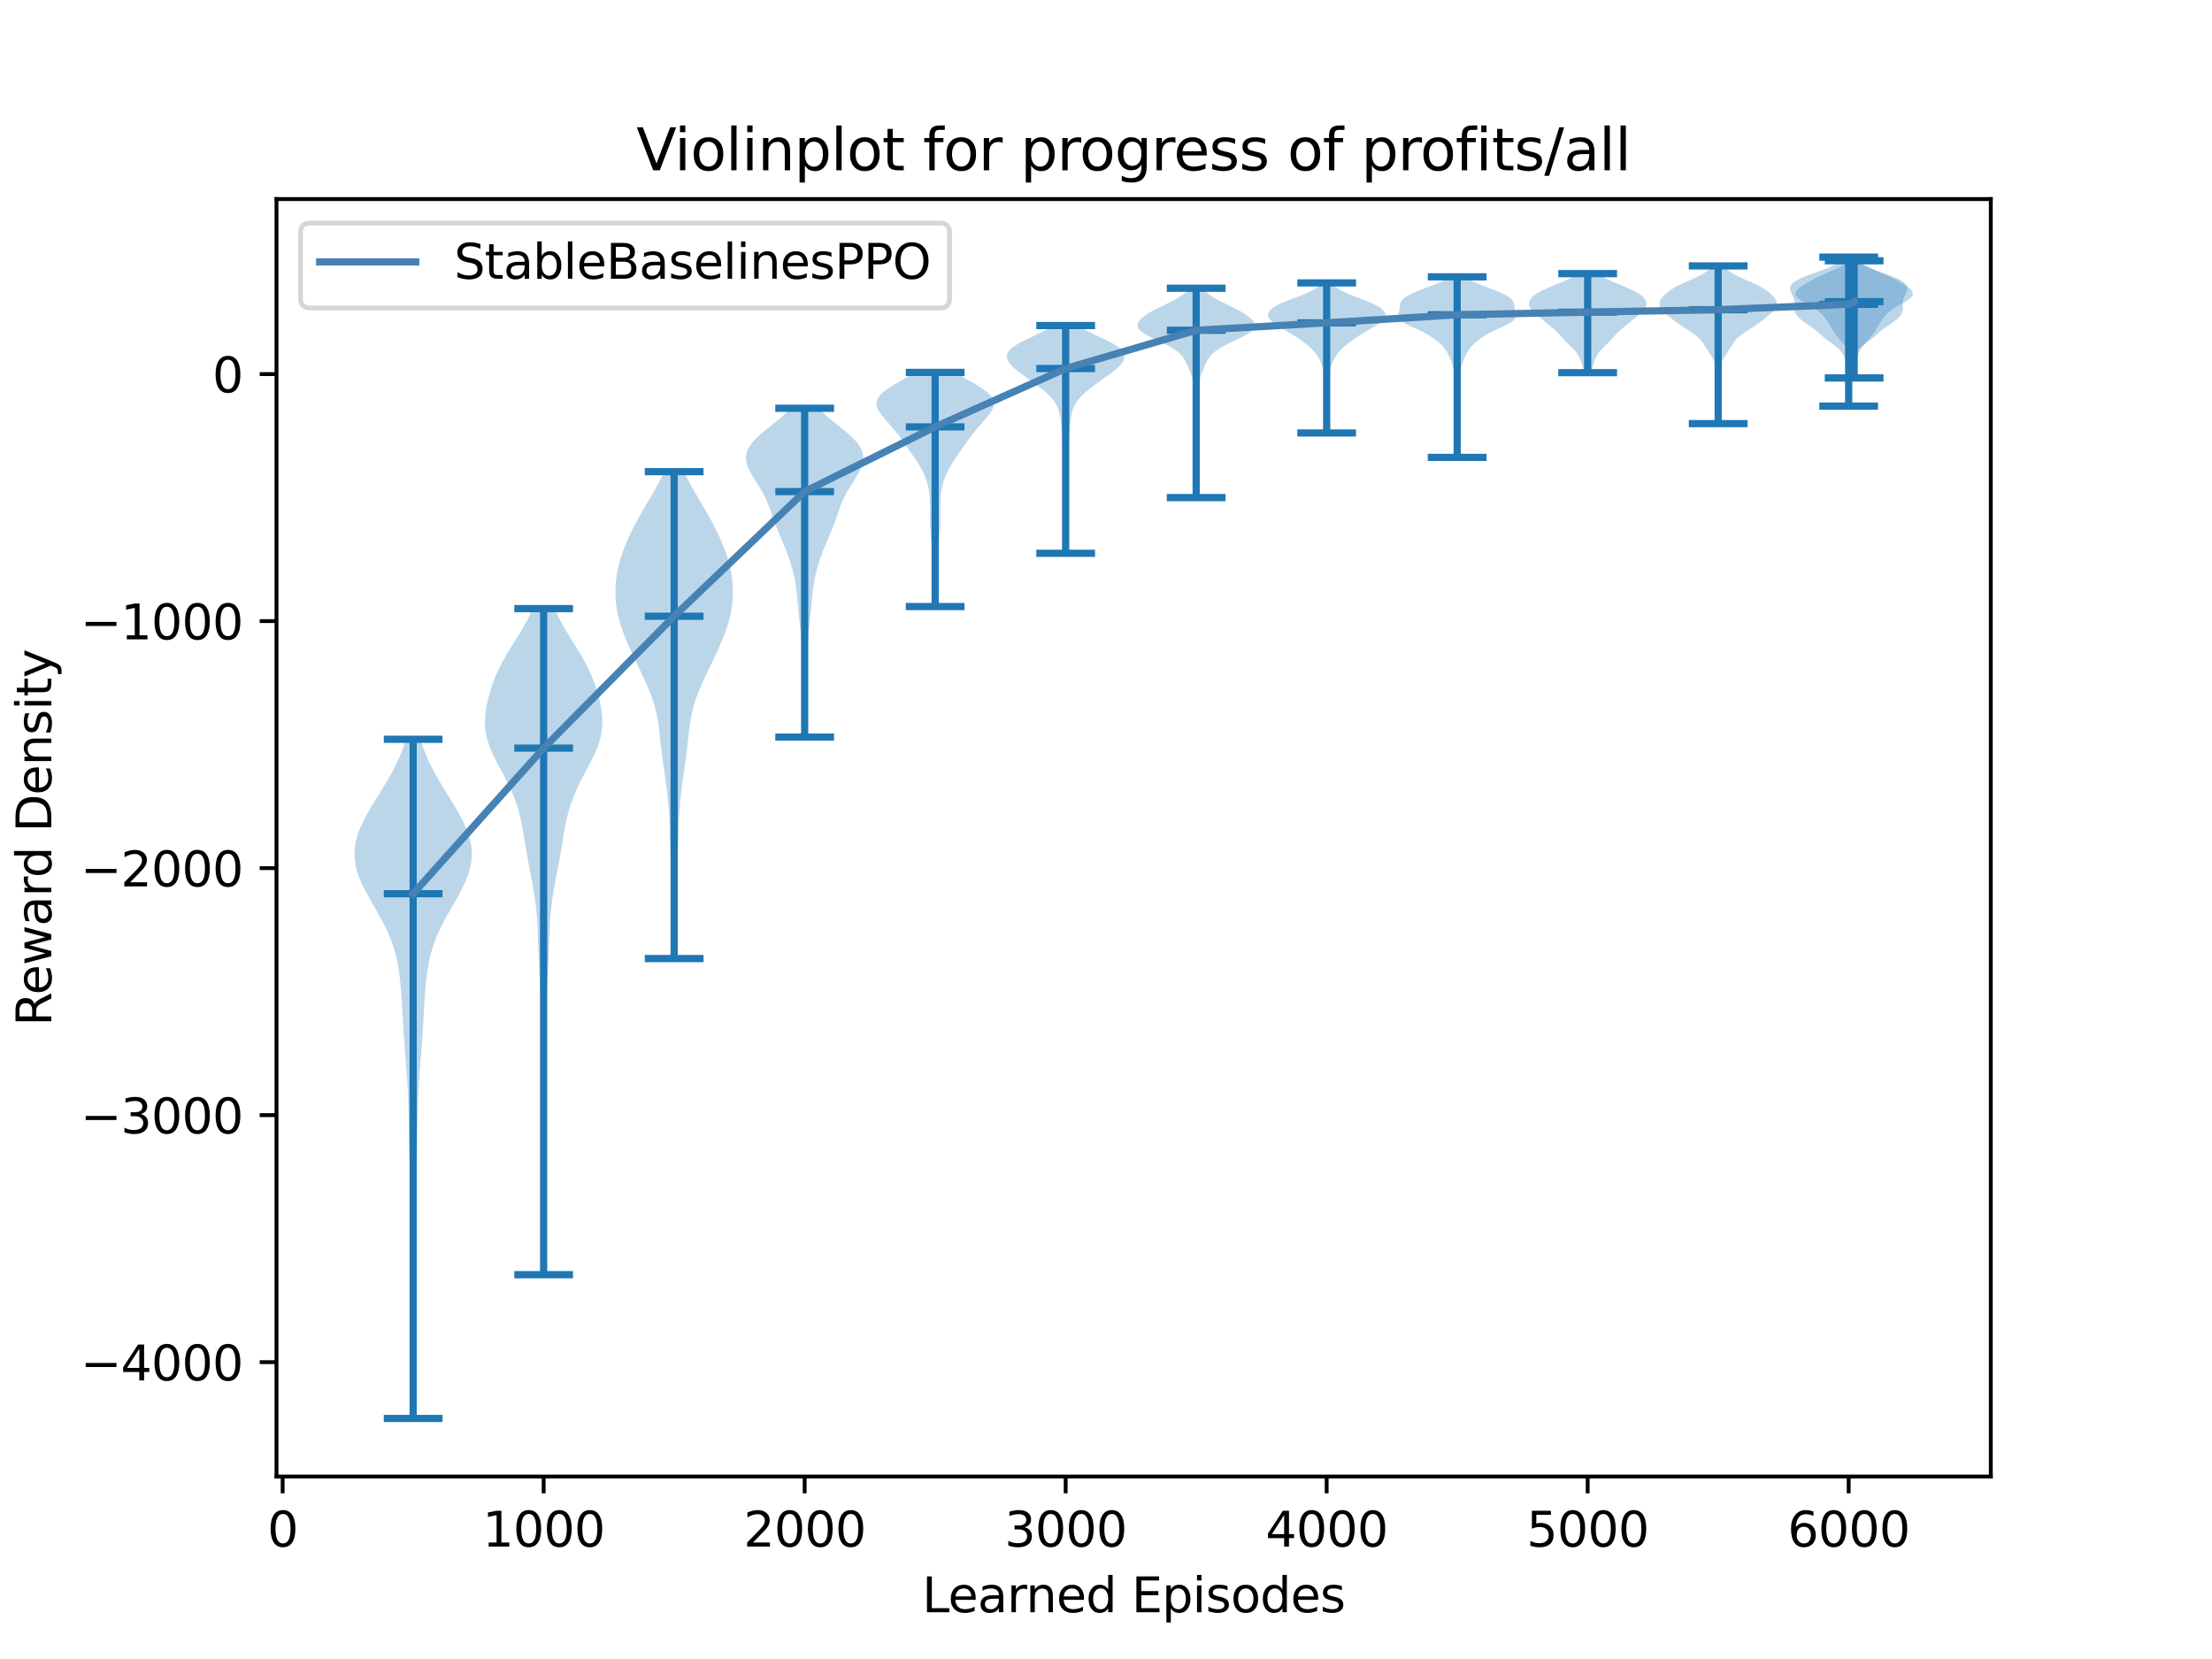 <?xml version="1.0" encoding="utf-8" standalone="no"?>
<!DOCTYPE svg PUBLIC "-//W3C//DTD SVG 1.1//EN"
  "http://www.w3.org/Graphics/SVG/1.1/DTD/svg11.dtd">
<svg xmlns:xlink="http://www.w3.org/1999/xlink" width="460.8pt" height="345.6pt" viewBox="0 0 460.8 345.6" xmlns="http://www.w3.org/2000/svg" version="1.1">
 <defs>
  <style type="text/css">*{stroke-linejoin: round; stroke-linecap: butt}</style>
 </defs>
 <g id="figure_1">
  <g id="patch_1">
   <path d="M 0 345.6 
L 460.8 345.6 
L 460.8 0 
L 0 0 
z
" style="fill: #ffffff"/>
  </g>
  <g id="axes_1">
   <g id="patch_2">
    <path d="M 57.6 307.584 
L 414.72 307.584 
L 414.72 41.472 
L 57.6 41.472 
z
" style="fill: #ffffff"/>
   </g>
   <g id="PolyCollection_1">
    <path d="M 86.167 295.488 
L 85.966 295.488 
L 85.968 294.059 
L 85.973 292.63 
L 85.981 291.201 
L 85.99 289.772 
L 85.999 288.343 
L 86.007 286.914 
L 86.012 285.484 
L 86.014 284.055 
L 86.013 282.626 
L 86.007 281.197 
L 85.998 279.768 
L 85.987 278.339 
L 85.974 276.91 
L 85.96 275.481 
L 85.947 274.052 
L 85.934 272.623 
L 85.922 271.194 
L 85.91 269.765 
L 85.897 268.335 
L 85.883 266.906 
L 85.867 265.477 
L 85.847 264.048 
L 85.825 262.619 
L 85.798 261.19 
L 85.77 259.761 
L 85.74 258.332 
L 85.71 256.903 
L 85.68 255.474 
L 85.652 254.045 
L 85.625 252.616 
L 85.599 251.186 
L 85.57 249.757 
L 85.538 248.328 
L 85.501 246.899 
L 85.459 245.47 
L 85.412 244.041 
L 85.362 242.612 
L 85.312 241.183 
L 85.266 239.754 
L 85.225 238.325 
L 85.193 236.896 
L 85.167 235.467 
L 85.144 234.037 
L 85.122 232.608 
L 85.094 231.179 
L 85.055 229.75 
L 85.003 228.321 
L 84.934 226.892 
L 84.849 225.463 
L 84.751 224.034 
L 84.643 222.605 
L 84.53 221.176 
L 84.417 219.747 
L 84.308 218.318 
L 84.204 216.888 
L 84.108 215.459 
L 84.019 214.03 
L 83.935 212.601 
L 83.854 211.172 
L 83.772 209.743 
L 83.685 208.314 
L 83.587 206.885 
L 83.471 205.456 
L 83.33 204.027 
L 83.151 202.598 
L 82.924 201.169 
L 82.635 199.74 
L 82.274 198.31 
L 81.831 196.881 
L 81.304 195.452 
L 80.691 194.023 
L 80.001 192.594 
L 79.247 191.165 
L 78.447 189.736 
L 77.626 188.307 
L 76.813 186.878 
L 76.039 185.449 
L 75.338 184.02 
L 74.741 182.591 
L 74.278 181.161 
L 73.97 179.732 
L 73.833 178.303 
L 73.872 176.874 
L 74.086 175.445 
L 74.463 174.016 
L 74.986 172.587 
L 75.633 171.158 
L 76.38 169.729 
L 77.201 168.3 
L 78.068 166.871 
L 78.957 165.442 
L 79.842 164.012 
L 80.702 162.583 
L 81.517 161.154 
L 82.272 159.725 
L 82.956 158.296 
L 83.562 156.867 
L 84.087 155.438 
L 84.533 154.009 
L 87.6 154.009 
L 87.6 154.009 
L 88.045 155.438 
L 88.571 156.867 
L 89.177 158.296 
L 89.861 159.725 
L 90.616 161.154 
L 91.431 162.583 
L 92.291 164.012 
L 93.176 165.442 
L 94.065 166.871 
L 94.932 168.3 
L 95.753 169.729 
L 96.5 171.158 
L 97.147 172.587 
L 97.67 174.016 
L 98.047 175.445 
L 98.261 176.874 
L 98.3 178.303 
L 98.163 179.732 
L 97.855 181.161 
L 97.391 182.591 
L 96.795 184.02 
L 96.094 185.449 
L 95.32 186.878 
L 94.507 188.307 
L 93.686 189.736 
L 92.886 191.165 
L 92.132 192.594 
L 91.442 194.023 
L 90.829 195.452 
L 90.301 196.881 
L 89.859 198.31 
L 89.498 199.74 
L 89.209 201.169 
L 88.982 202.598 
L 88.803 204.027 
L 88.662 205.456 
L 88.546 206.885 
L 88.448 208.314 
L 88.361 209.743 
L 88.279 211.172 
L 88.197 212.601 
L 88.114 214.03 
L 88.025 215.459 
L 87.929 216.888 
L 87.825 218.318 
L 87.716 219.747 
L 87.602 221.176 
L 87.49 222.605 
L 87.382 224.034 
L 87.283 225.463 
L 87.199 226.892 
L 87.13 228.321 
L 87.077 229.75 
L 87.039 231.179 
L 87.011 232.608 
L 86.988 234.037 
L 86.966 235.467 
L 86.94 236.896 
L 86.907 238.325 
L 86.867 239.754 
L 86.821 241.183 
L 86.771 242.612 
L 86.721 244.041 
L 86.674 245.47 
L 86.632 246.899 
L 86.595 248.328 
L 86.563 249.757 
L 86.534 251.186 
L 86.507 252.616 
L 86.48 254.045 
L 86.452 255.474 
L 86.423 256.903 
L 86.393 258.332 
L 86.363 259.761 
L 86.334 261.19 
L 86.308 262.619 
L 86.285 264.048 
L 86.266 265.477 
L 86.25 266.906 
L 86.236 268.335 
L 86.223 269.765 
L 86.211 271.194 
L 86.199 272.623 
L 86.186 274.052 
L 86.172 275.481 
L 86.159 276.91 
L 86.146 278.339 
L 86.134 279.768 
L 86.126 281.197 
L 86.12 282.626 
L 86.118 284.055 
L 86.12 285.484 
L 86.126 286.914 
L 86.134 288.343 
L 86.143 289.772 
L 86.152 291.201 
L 86.16 292.63 
L 86.165 294.059 
L 86.167 295.488 
z
" clip-path="url(#pf2775113cc)" style="fill: #1f77b4; fill-opacity: 0.3"/>
   </g>
   <g id="PolyCollection_2">
    <path d="M 113.374 265.538 
L 113.131 265.538 
L 113.134 264.137 
L 113.143 262.735 
L 113.156 261.334 
L 113.172 259.932 
L 113.189 258.53 
L 113.205 257.129 
L 113.218 255.727 
L 113.229 254.326 
L 113.237 252.924 
L 113.242 251.523 
L 113.245 250.121 
L 113.246 248.72 
L 113.244 247.318 
L 113.24 245.916 
L 113.233 244.515 
L 113.224 243.113 
L 113.212 241.712 
L 113.197 240.31 
L 113.18 238.909 
L 113.164 237.507 
L 113.149 236.105 
L 113.137 234.704 
L 113.131 233.302 
L 113.13 231.901 
L 113.135 230.499 
L 113.145 229.098 
L 113.156 227.696 
L 113.167 226.295 
L 113.175 224.893 
L 113.177 223.491 
L 113.171 222.09 
L 113.157 220.688 
L 113.134 219.287 
L 113.104 217.885 
L 113.066 216.484 
L 113.024 215.082 
L 112.977 213.681 
L 112.925 212.279 
L 112.869 210.877 
L 112.805 209.476 
L 112.733 208.074 
L 112.652 206.673 
L 112.564 205.271 
L 112.472 203.87 
L 112.382 202.468 
L 112.299 201.066 
L 112.227 199.665 
L 112.168 198.263 
L 112.119 196.862 
L 112.074 195.46 
L 112.025 194.059 
L 111.961 192.657 
L 111.873 191.256 
L 111.754 189.854 
L 111.6 188.452 
L 111.41 187.051 
L 111.188 185.649 
L 110.94 184.248 
L 110.675 182.846 
L 110.404 181.445 
L 110.136 180.043 
L 109.878 178.642 
L 109.634 177.24 
L 109.402 175.838 
L 109.174 174.437 
L 108.937 173.035 
L 108.675 171.634 
L 108.371 170.232 
L 108.009 168.831 
L 107.575 167.429 
L 107.064 166.027 
L 106.474 164.626 
L 105.814 163.224 
L 105.099 161.823 
L 104.354 160.421 
L 103.609 159.02 
L 102.902 157.618 
L 102.269 156.217 
L 101.744 154.815 
L 101.354 153.413 
L 101.112 152.012 
L 101.019 150.61 
L 101.063 149.209 
L 101.226 147.807 
L 101.486 146.406 
L 101.825 145.004 
L 102.235 143.603 
L 102.711 142.201 
L 103.261 140.799 
L 103.89 139.398 
L 104.6 137.996 
L 105.386 136.595 
L 106.229 135.193 
L 107.106 133.792 
L 107.984 132.39 
L 108.832 130.989 
L 109.623 129.587 
L 110.338 128.185 
L 110.965 126.784 
L 115.54 126.784 
L 115.54 126.784 
L 116.167 128.185 
L 116.882 129.587 
L 117.673 130.989 
L 118.521 132.39 
L 119.399 133.792 
L 120.275 135.193 
L 121.119 136.595 
L 121.905 137.996 
L 122.615 139.398 
L 123.244 140.799 
L 123.793 142.201 
L 124.27 143.603 
L 124.679 145.004 
L 125.019 146.406 
L 125.279 147.807 
L 125.442 149.209 
L 125.486 150.61 
L 125.393 152.012 
L 125.15 153.413 
L 124.76 154.815 
L 124.236 156.217 
L 123.603 157.618 
L 122.895 159.02 
L 122.151 160.421 
L 121.406 161.823 
L 120.691 163.224 
L 120.03 164.626 
L 119.441 166.027 
L 118.929 167.429 
L 118.496 168.831 
L 118.133 170.232 
L 117.829 171.634 
L 117.568 173.035 
L 117.331 174.437 
L 117.103 175.838 
L 116.87 177.24 
L 116.626 178.642 
L 116.369 180.043 
L 116.101 181.445 
L 115.829 182.846 
L 115.564 184.248 
L 115.316 185.649 
L 115.094 187.051 
L 114.905 188.452 
L 114.751 189.854 
L 114.632 191.256 
L 114.544 192.657 
L 114.48 194.059 
L 114.431 195.46 
L 114.386 196.862 
L 114.337 198.263 
L 114.278 199.665 
L 114.206 201.066 
L 114.123 202.468 
L 114.032 203.87 
L 113.941 205.271 
L 113.852 206.673 
L 113.772 208.074 
L 113.7 209.476 
L 113.636 210.877 
L 113.579 212.279 
L 113.528 213.681 
L 113.481 215.082 
L 113.438 216.484 
L 113.401 217.885 
L 113.37 219.287 
L 113.348 220.688 
L 113.333 222.09 
L 113.328 223.491 
L 113.33 224.893 
L 113.337 226.295 
L 113.348 227.696 
L 113.36 229.098 
L 113.369 230.499 
L 113.374 231.901 
L 113.374 233.302 
L 113.367 234.704 
L 113.356 236.105 
L 113.341 237.507 
L 113.324 238.909 
L 113.308 240.31 
L 113.293 241.712 
L 113.281 243.113 
L 113.271 244.515 
L 113.265 245.916 
L 113.261 247.318 
L 113.259 248.72 
L 113.26 250.121 
L 113.262 251.523 
L 113.268 252.924 
L 113.275 254.326 
L 113.286 255.727 
L 113.3 257.129 
L 113.316 258.53 
L 113.333 259.932 
L 113.349 261.334 
L 113.362 262.735 
L 113.371 264.137 
L 113.374 265.538 
z
" clip-path="url(#pf2775113cc)" style="fill: #1f77b4; fill-opacity: 0.3"/>
   </g>
   <g id="PolyCollection_3">
    <path d="M 140.591 199.686 
L 140.286 199.686 
L 140.281 198.661 
L 140.278 197.637 
L 140.275 196.612 
L 140.272 195.588 
L 140.267 194.563 
L 140.259 193.538 
L 140.246 192.514 
L 140.229 191.489 
L 140.206 190.465 
L 140.178 189.44 
L 140.144 188.416 
L 140.105 187.391 
L 140.061 186.367 
L 140.014 185.342 
L 139.963 184.318 
L 139.911 183.293 
L 139.859 182.269 
L 139.808 181.244 
L 139.76 180.22 
L 139.716 179.195 
L 139.678 178.171 
L 139.643 177.146 
L 139.613 176.122 
L 139.585 175.097 
L 139.557 174.072 
L 139.527 173.048 
L 139.491 172.023 
L 139.448 170.999 
L 139.395 169.974 
L 139.332 168.95 
L 139.256 167.925 
L 139.167 166.901 
L 139.065 165.876 
L 138.95 164.852 
L 138.824 163.827 
L 138.687 162.803 
L 138.542 161.778 
L 138.394 160.754 
L 138.244 159.729 
L 138.098 158.705 
L 137.959 157.68 
L 137.83 156.655 
L 137.709 155.631 
L 137.597 154.606 
L 137.487 153.582 
L 137.375 152.557 
L 137.251 151.533 
L 137.106 150.508 
L 136.932 149.484 
L 136.722 148.459 
L 136.469 147.435 
L 136.171 146.41 
L 135.829 145.386 
L 135.447 144.361 
L 135.028 143.337 
L 134.582 142.312 
L 134.114 141.288 
L 133.632 140.263 
L 133.144 139.238 
L 132.654 138.214 
L 132.168 137.189 
L 131.689 136.165 
L 131.222 135.14 
L 130.77 134.116 
L 130.34 133.091 
L 129.936 132.067 
L 129.564 131.042 
L 129.23 130.018 
L 128.94 128.993 
L 128.695 127.969 
L 128.5 126.944 
L 128.353 125.92 
L 128.256 124.895 
L 128.207 123.871 
L 128.205 122.846 
L 128.249 121.821 
L 128.341 120.797 
L 128.479 119.772 
L 128.663 118.748 
L 128.894 117.723 
L 129.17 116.699 
L 129.489 115.674 
L 129.847 114.65 
L 130.243 113.625 
L 130.673 112.601 
L 131.133 111.576 
L 131.622 110.552 
L 132.138 109.527 
L 132.679 108.503 
L 133.244 107.478 
L 133.828 106.454 
L 134.427 105.429 
L 135.036 104.404 
L 135.644 103.38 
L 136.243 102.355 
L 136.822 101.331 
L 137.371 100.306 
L 137.88 99.282 
L 138.342 98.257 
L 142.534 98.257 
L 142.534 98.257 
L 142.996 99.282 
L 143.506 100.306 
L 144.054 101.331 
L 144.634 102.355 
L 145.233 103.38 
L 145.841 104.404 
L 146.449 105.429 
L 147.049 106.454 
L 147.633 107.478 
L 148.197 108.503 
L 148.738 109.527 
L 149.254 110.552 
L 149.744 111.576 
L 150.204 112.601 
L 150.634 113.625 
L 151.029 114.65 
L 151.388 115.674 
L 151.707 116.699 
L 151.982 117.723 
L 152.213 118.748 
L 152.398 119.772 
L 152.536 120.797 
L 152.627 121.821 
L 152.672 122.846 
L 152.67 123.871 
L 152.621 124.895 
L 152.523 125.92 
L 152.377 126.944 
L 152.181 127.969 
L 151.937 128.993 
L 151.646 130.018 
L 151.313 131.042 
L 150.941 132.067 
L 150.537 133.091 
L 150.106 134.116 
L 149.655 135.14 
L 149.187 136.165 
L 148.709 137.189 
L 148.222 138.214 
L 147.733 139.238 
L 147.244 140.263 
L 146.763 141.288 
L 146.295 142.312 
L 145.848 143.337 
L 145.43 144.361 
L 145.047 145.386 
L 144.705 146.41 
L 144.408 147.435 
L 144.155 148.459 
L 143.944 149.484 
L 143.77 150.508 
L 143.626 151.533 
L 143.502 152.557 
L 143.389 153.582 
L 143.28 154.606 
L 143.167 155.631 
L 143.047 156.655 
L 142.917 157.68 
L 142.778 158.705 
L 142.632 159.729 
L 142.483 160.754 
L 142.334 161.778 
L 142.19 162.803 
L 142.053 163.827 
L 141.926 164.852 
L 141.812 165.876 
L 141.71 166.901 
L 141.621 167.925 
L 141.545 168.95 
L 141.481 169.974 
L 141.428 170.999 
L 141.385 172.023 
L 141.35 173.048 
L 141.319 174.072 
L 141.291 175.097 
L 141.263 176.122 
L 141.233 177.146 
L 141.199 178.171 
L 141.16 179.195 
L 141.116 180.22 
L 141.069 181.244 
L 141.018 182.269 
L 140.966 183.293 
L 140.914 184.318 
L 140.863 185.342 
L 140.815 186.367 
L 140.772 187.391 
L 140.733 188.416 
L 140.699 189.44 
L 140.67 190.465 
L 140.648 191.489 
L 140.63 192.514 
L 140.618 193.538 
L 140.61 194.563 
L 140.605 195.588 
L 140.602 196.612 
L 140.599 197.637 
L 140.596 198.661 
L 140.591 199.686 
z
" clip-path="url(#pf2775113cc)" style="fill: #1f77b4; fill-opacity: 0.3"/>
   </g>
   <g id="PolyCollection_4">
    <path d="M 167.874 153.547 
L 167.374 153.547 
L 167.352 152.855 
L 167.334 152.163 
L 167.32 151.471 
L 167.311 150.779 
L 167.307 150.087 
L 167.307 149.395 
L 167.312 148.704 
L 167.318 148.012 
L 167.327 147.32 
L 167.336 146.628 
L 167.343 145.936 
L 167.349 145.244 
L 167.351 144.552 
L 167.349 143.86 
L 167.344 143.168 
L 167.335 142.476 
L 167.322 141.784 
L 167.306 141.092 
L 167.288 140.4 
L 167.268 139.708 
L 167.247 139.016 
L 167.223 138.325 
L 167.198 137.633 
L 167.17 136.941 
L 167.138 136.249 
L 167.102 135.557 
L 167.06 134.865 
L 167.012 134.173 
L 166.958 133.481 
L 166.897 132.789 
L 166.831 132.097 
L 166.761 131.405 
L 166.688 130.713 
L 166.615 130.021 
L 166.542 129.329 
L 166.471 128.638 
L 166.402 127.946 
L 166.337 127.254 
L 166.273 126.562 
L 166.211 125.87 
L 166.147 125.178 
L 166.081 124.486 
L 166.009 123.794 
L 165.928 123.102 
L 165.837 122.41 
L 165.732 121.718 
L 165.612 121.026 
L 165.476 120.334 
L 165.323 119.642 
L 165.153 118.951 
L 164.968 118.259 
L 164.766 117.567 
L 164.549 116.875 
L 164.317 116.183 
L 164.07 115.491 
L 163.808 114.799 
L 163.534 114.107 
L 163.249 113.415 
L 162.957 112.723 
L 162.662 112.031 
L 162.368 111.339 
L 162.081 110.647 
L 161.803 109.955 
L 161.537 109.264 
L 161.282 108.572 
L 161.037 107.88 
L 160.797 107.188 
L 160.556 106.496 
L 160.306 105.804 
L 160.041 105.112 
L 159.753 104.42 
L 159.438 103.728 
L 159.093 103.036 
L 158.716 102.344 
L 158.312 101.652 
L 157.887 100.96 
L 157.45 100.268 
L 157.015 99.577 
L 156.597 98.885 
L 156.214 98.193 
L 155.884 97.501 
L 155.625 96.809 
L 155.456 96.117 
L 155.391 95.425 
L 155.442 94.733 
L 155.618 94.041 
L 155.922 93.349 
L 156.352 92.657 
L 156.899 91.965 
L 157.551 91.273 
L 158.291 90.581 
L 159.096 89.89 
L 159.945 89.198 
L 160.812 88.506 
L 161.673 87.814 
L 162.508 87.122 
L 163.297 86.43 
L 164.025 85.738 
L 164.681 85.046 
L 170.567 85.046 
L 170.567 85.046 
L 171.224 85.738 
L 171.952 86.43 
L 172.741 87.122 
L 173.575 87.814 
L 174.437 88.506 
L 175.304 89.198 
L 176.152 89.89 
L 176.958 90.581 
L 177.697 91.273 
L 178.35 91.965 
L 178.897 92.657 
L 179.326 93.349 
L 179.63 94.041 
L 179.806 94.733 
L 179.858 95.425 
L 179.793 96.117 
L 179.623 96.809 
L 179.365 97.501 
L 179.035 98.193 
L 178.651 98.885 
L 178.234 99.577 
L 177.799 100.268 
L 177.362 100.96 
L 176.937 101.652 
L 176.532 102.344 
L 176.156 103.036 
L 175.81 103.728 
L 175.495 104.42 
L 175.207 105.112 
L 174.942 105.804 
L 174.693 106.496 
L 174.451 107.188 
L 174.211 107.88 
L 173.966 108.572 
L 173.712 109.264 
L 173.446 109.955 
L 173.168 110.647 
L 172.88 111.339 
L 172.587 112.031 
L 172.291 112.723 
L 171.999 113.415 
L 171.714 114.107 
L 171.44 114.799 
L 171.179 115.491 
L 170.932 116.183 
L 170.699 116.875 
L 170.482 117.567 
L 170.281 118.259 
L 170.095 118.951 
L 169.926 119.642 
L 169.773 120.334 
L 169.637 121.026 
L 169.517 121.718 
L 169.412 122.41 
L 169.32 123.102 
L 169.24 123.794 
L 169.168 124.486 
L 169.101 125.178 
L 169.038 125.87 
L 168.975 126.562 
L 168.912 127.254 
L 168.846 127.946 
L 168.778 128.638 
L 168.707 129.329 
L 168.634 130.021 
L 168.56 130.713 
L 168.487 131.405 
L 168.417 132.097 
L 168.351 132.789 
L 168.291 133.481 
L 168.236 134.173 
L 168.188 134.865 
L 168.147 135.557 
L 168.11 136.249 
L 168.079 136.941 
L 168.051 137.633 
L 168.025 138.325 
L 168.002 139.016 
L 167.98 139.708 
L 167.96 140.4 
L 167.942 141.092 
L 167.926 141.784 
L 167.914 142.476 
L 167.905 143.168 
L 167.899 143.86 
L 167.898 144.552 
L 167.9 145.244 
L 167.905 145.936 
L 167.913 146.628 
L 167.921 147.32 
L 167.93 148.012 
L 167.937 148.704 
L 167.941 149.395 
L 167.942 150.087 
L 167.937 150.779 
L 167.928 151.471 
L 167.915 152.163 
L 167.896 152.855 
L 167.874 153.547 
z
" clip-path="url(#pf2775113cc)" style="fill: #1f77b4; fill-opacity: 0.3"/>
   </g>
   <g id="PolyCollection_5">
    <path d="M 195.032 126.357 
L 194.588 126.357 
L 194.564 125.864 
L 194.541 125.371 
L 194.518 124.879 
L 194.495 124.386 
L 194.472 123.893 
L 194.448 123.401 
L 194.425 122.908 
L 194.402 122.415 
L 194.379 121.922 
L 194.357 121.43 
L 194.337 120.937 
L 194.318 120.444 
L 194.301 119.952 
L 194.288 119.459 
L 194.277 118.966 
L 194.268 118.474 
L 194.262 117.981 
L 194.257 117.488 
L 194.252 116.996 
L 194.244 116.503 
L 194.233 116.01 
L 194.218 115.517 
L 194.197 115.025 
L 194.169 114.532 
L 194.135 114.039 
L 194.096 113.547 
L 194.053 113.054 
L 194.006 112.561 
L 193.959 112.069 
L 193.913 111.576 
L 193.87 111.083 
L 193.832 110.59 
L 193.799 110.098 
L 193.772 109.605 
L 193.752 109.112 
L 193.739 108.62 
L 193.732 108.127 
L 193.731 107.634 
L 193.733 107.142 
L 193.738 106.649 
L 193.743 106.156 
L 193.746 105.664 
L 193.744 105.171 
L 193.734 104.678 
L 193.714 104.185 
L 193.683 103.693 
L 193.639 103.2 
L 193.58 102.707 
L 193.506 102.215 
L 193.415 101.722 
L 193.308 101.229 
L 193.183 100.737 
L 193.039 100.244 
L 192.874 99.751 
L 192.689 99.258 
L 192.481 98.766 
L 192.25 98.273 
L 191.997 97.78 
L 191.724 97.288 
L 191.431 96.795 
L 191.122 96.302 
L 190.801 95.81 
L 190.47 95.317 
L 190.133 94.824 
L 189.794 94.332 
L 189.453 93.839 
L 189.112 93.346 
L 188.77 92.853 
L 188.426 92.361 
L 188.077 91.868 
L 187.722 91.375 
L 187.357 90.883 
L 186.98 90.39 
L 186.588 89.897 
L 186.182 89.405 
L 185.762 88.912 
L 185.33 88.419 
L 184.893 87.926 
L 184.458 87.434 
L 184.035 86.941 
L 183.637 86.448 
L 183.279 85.956 
L 182.978 85.463 
L 182.75 84.97 
L 182.612 84.478 
L 182.577 83.985 
L 182.656 83.492 
L 182.858 83 
L 183.184 82.507 
L 183.632 82.014 
L 184.193 81.521 
L 184.855 81.029 
L 185.599 80.536 
L 186.406 80.043 
L 187.252 79.551 
L 188.113 79.058 
L 188.967 78.565 
L 189.793 78.073 
L 190.573 77.58 
L 199.048 77.58 
L 199.048 77.58 
L 199.827 78.073 
L 200.653 78.565 
L 201.507 79.058 
L 202.369 79.551 
L 203.215 80.043 
L 204.021 80.536 
L 204.766 81.029 
L 205.427 81.521 
L 205.988 82.014 
L 206.436 82.507 
L 206.762 83 
L 206.964 83.492 
L 207.044 83.985 
L 207.009 84.478 
L 206.87 84.97 
L 206.642 85.463 
L 206.341 85.956 
L 205.983 86.448 
L 205.586 86.941 
L 205.163 87.434 
L 204.727 87.926 
L 204.29 88.419 
L 203.859 88.912 
L 203.438 89.405 
L 203.032 89.897 
L 202.64 90.39 
L 202.263 90.883 
L 201.898 91.375 
L 201.543 91.868 
L 201.195 92.361 
L 200.851 92.853 
L 200.509 93.346 
L 200.168 93.839 
L 199.827 94.332 
L 199.487 94.824 
L 199.151 95.317 
L 198.82 95.81 
L 198.498 96.302 
L 198.189 96.795 
L 197.897 97.288 
L 197.623 97.78 
L 197.37 98.273 
L 197.14 98.766 
L 196.932 99.258 
L 196.746 99.751 
L 196.582 100.244 
L 196.437 100.737 
L 196.312 101.229 
L 196.205 101.722 
L 196.115 102.215 
L 196.04 102.707 
L 195.982 103.2 
L 195.937 103.693 
L 195.906 104.185 
L 195.886 104.678 
L 195.877 105.171 
L 195.874 105.664 
L 195.877 106.156 
L 195.882 106.649 
L 195.887 107.142 
L 195.89 107.634 
L 195.888 108.127 
L 195.882 108.62 
L 195.869 109.112 
L 195.849 109.605 
L 195.822 110.098 
L 195.789 110.59 
L 195.75 111.083 
L 195.707 111.576 
L 195.661 112.069 
L 195.614 112.561 
L 195.568 113.054 
L 195.524 113.547 
L 195.485 114.039 
L 195.451 114.532 
L 195.424 115.025 
L 195.402 115.517 
L 195.387 116.01 
L 195.376 116.503 
L 195.369 116.996 
L 195.363 117.488 
L 195.358 117.981 
L 195.352 118.474 
L 195.344 118.966 
L 195.333 119.459 
L 195.319 119.952 
L 195.303 120.444 
L 195.284 120.937 
L 195.263 121.43 
L 195.241 121.922 
L 195.218 122.415 
L 195.195 122.908 
L 195.172 123.401 
L 195.149 123.893 
L 195.126 124.386 
L 195.103 124.879 
L 195.079 125.371 
L 195.056 125.864 
L 195.032 126.357 
z
" clip-path="url(#pf2775113cc)" style="fill: #1f77b4; fill-opacity: 0.3"/>
   </g>
   <g id="PolyCollection_6">
    <path d="M 222.107 115.264 
L 221.885 115.264 
L 221.882 114.785 
L 221.881 114.306 
L 221.881 113.826 
L 221.878 113.347 
L 221.872 112.868 
L 221.862 112.388 
L 221.848 111.909 
L 221.831 111.43 
L 221.813 110.951 
L 221.797 110.471 
L 221.787 109.992 
L 221.784 109.513 
L 221.79 109.033 
L 221.804 108.554 
L 221.824 108.075 
L 221.847 107.595 
L 221.872 107.116 
L 221.894 106.637 
L 221.911 106.158 
L 221.922 105.678 
L 221.925 105.199 
L 221.922 104.72 
L 221.913 104.24 
L 221.899 103.761 
L 221.882 103.282 
L 221.862 102.802 
L 221.842 102.323 
L 221.822 101.844 
L 221.803 101.365 
L 221.787 100.885 
L 221.772 100.406 
L 221.759 99.927 
L 221.749 99.447 
L 221.74 98.968 
L 221.733 98.489 
L 221.725 98.009 
L 221.715 97.53 
L 221.7 97.051 
L 221.679 96.572 
L 221.651 96.092 
L 221.617 95.613 
L 221.578 95.134 
L 221.536 94.654 
L 221.495 94.175 
L 221.457 93.696 
L 221.422 93.216 
L 221.389 92.737 
L 221.358 92.258 
L 221.326 91.779 
L 221.291 91.299 
L 221.254 90.82 
L 221.215 90.341 
L 221.174 89.861 
L 221.133 89.382 
L 221.093 88.903 
L 221.052 88.423 
L 221.007 87.944 
L 220.954 87.465 
L 220.889 86.986 
L 220.807 86.506 
L 220.702 86.027 
L 220.569 85.548 
L 220.401 85.068 
L 220.193 84.589 
L 219.939 84.11 
L 219.633 83.63 
L 219.272 83.151 
L 218.854 82.672 
L 218.383 82.193 
L 217.863 81.713 
L 217.3 81.234 
L 216.701 80.755 
L 216.075 80.275 
L 215.426 79.796 
L 214.761 79.317 
L 214.087 78.837 
L 213.412 78.358 
L 212.748 77.879 
L 212.111 77.4 
L 211.517 76.92 
L 210.984 76.441 
L 210.529 75.962 
L 210.166 75.482 
L 209.909 75.003 
L 209.77 74.524 
L 209.762 74.044 
L 209.898 73.565 
L 210.189 73.086 
L 210.64 72.607 
L 211.252 72.127 
L 212.01 71.648 
L 212.892 71.169 
L 213.862 70.689 
L 214.88 70.21 
L 215.903 69.731 
L 216.891 69.251 
L 217.813 68.772 
L 218.645 68.293 
L 219.372 67.814 
L 224.621 67.814 
L 224.621 67.814 
L 225.347 68.293 
L 226.179 68.772 
L 227.101 69.251 
L 228.09 69.731 
L 229.113 70.21 
L 230.131 70.689 
L 231.101 71.169 
L 231.982 71.648 
L 232.741 72.127 
L 233.352 72.607 
L 233.804 73.086 
L 234.094 73.565 
L 234.23 74.044 
L 234.222 74.524 
L 234.083 75.003 
L 233.826 75.482 
L 233.464 75.962 
L 233.009 76.441 
L 232.476 76.92 
L 231.882 77.4 
L 231.244 77.879 
L 230.58 78.358 
L 229.905 78.837 
L 229.231 79.317 
L 228.566 79.796 
L 227.918 80.275 
L 227.291 80.755 
L 226.693 81.234 
L 226.13 81.713 
L 225.609 82.193 
L 225.138 82.672 
L 224.721 83.151 
L 224.359 83.63 
L 224.053 84.11 
L 223.799 84.589 
L 223.591 85.068 
L 223.423 85.548 
L 223.29 86.027 
L 223.185 86.506 
L 223.103 86.986 
L 223.038 87.465 
L 222.985 87.944 
L 222.94 88.423 
L 222.899 88.903 
L 222.859 89.382 
L 222.818 89.861 
L 222.778 90.341 
L 222.738 90.82 
L 222.701 91.299 
L 222.666 91.779 
L 222.634 92.258 
L 222.603 92.737 
L 222.571 93.216 
L 222.535 93.696 
L 222.497 94.175 
L 222.456 94.654 
L 222.414 95.134 
L 222.375 95.613 
L 222.341 96.092 
L 222.313 96.572 
L 222.292 97.051 
L 222.277 97.53 
L 222.267 98.009 
L 222.259 98.489 
L 222.252 98.968 
L 222.243 99.447 
L 222.233 99.927 
L 222.221 100.406 
L 222.206 100.885 
L 222.189 101.365 
L 222.17 101.844 
L 222.15 102.323 
L 222.13 102.802 
L 222.111 103.282 
L 222.093 103.761 
L 222.079 104.24 
L 222.07 104.72 
L 222.067 105.199 
L 222.071 105.678 
L 222.082 106.158 
L 222.099 106.637 
L 222.121 107.116 
L 222.145 107.595 
L 222.168 108.075 
L 222.188 108.554 
L 222.202 109.033 
L 222.208 109.513 
L 222.205 109.992 
L 222.195 110.471 
L 222.18 110.951 
L 222.162 111.43 
L 222.144 111.909 
L 222.13 112.388 
L 222.12 112.868 
L 222.114 113.347 
L 222.112 113.826 
L 222.111 114.306 
L 222.11 114.785 
L 222.107 115.264 
z
" clip-path="url(#pf2775113cc)" style="fill: #1f77b4; fill-opacity: 0.3"/>
   </g>
   <g id="PolyCollection_7">
    <path d="M 249.293 103.655 
L 249.071 103.655 
L 249.074 103.214 
L 249.084 102.774 
L 249.099 102.333 
L 249.116 101.893 
L 249.132 101.452 
L 249.147 101.012 
L 249.159 100.571 
L 249.168 100.131 
L 249.174 99.69 
L 249.178 99.25 
L 249.18 98.809 
L 249.181 98.369 
L 249.182 97.928 
L 249.182 97.488 
L 249.182 97.047 
L 249.182 96.607 
L 249.182 96.166 
L 249.182 95.726 
L 249.181 95.285 
L 249.18 94.845 
L 249.178 94.404 
L 249.174 93.964 
L 249.167 93.523 
L 249.156 93.083 
L 249.138 92.642 
L 249.111 92.202 
L 249.075 91.761 
L 249.03 91.321 
L 248.978 90.88 
L 248.922 90.44 
L 248.868 89.999 
L 248.821 89.559 
L 248.787 89.118 
L 248.767 88.678 
L 248.763 88.237 
L 248.77 87.797 
L 248.785 87.356 
L 248.804 86.916 
L 248.822 86.475 
L 248.838 86.035 
L 248.854 85.594 
L 248.871 85.154 
L 248.89 84.713 
L 248.91 84.273 
L 248.929 83.832 
L 248.942 83.392 
L 248.946 82.951 
L 248.936 82.511 
L 248.91 82.07 
L 248.869 81.63 
L 248.814 81.189 
L 248.749 80.749 
L 248.676 80.308 
L 248.596 79.868 
L 248.507 79.427 
L 248.407 78.986 
L 248.291 78.546 
L 248.155 78.105 
L 247.997 77.665 
L 247.821 77.224 
L 247.631 76.784 
L 247.435 76.343 
L 247.236 75.903 
L 247.031 75.462 
L 246.808 75.022 
L 246.545 74.581 
L 246.22 74.141 
L 245.808 73.7 
L 245.295 73.26 
L 244.675 72.819 
L 243.956 72.379 
L 243.151 71.938 
L 242.282 71.498 
L 241.374 71.057 
L 240.458 70.617 
L 239.569 70.176 
L 238.749 69.736 
L 238.043 69.295 
L 237.491 68.855 
L 237.122 68.414 
L 236.948 67.974 
L 236.964 67.533 
L 237.15 67.093 
L 237.481 66.652 
L 237.933 66.212 
L 238.49 65.771 
L 239.141 65.331 
L 239.878 64.89 
L 240.691 64.45 
L 241.563 64.009 
L 242.467 63.569 
L 243.372 63.128 
L 244.246 62.688 
L 245.064 62.247 
L 245.807 61.807 
L 246.466 61.366 
L 247.038 60.926 
L 247.525 60.485 
L 247.933 60.045 
L 250.432 60.045 
L 250.432 60.045 
L 250.839 60.485 
L 251.327 60.926 
L 251.898 61.366 
L 252.557 61.807 
L 253.3 62.247 
L 254.118 62.688 
L 254.993 63.128 
L 255.898 63.569 
L 256.801 64.009 
L 257.673 64.45 
L 258.486 64.89 
L 259.224 65.331 
L 259.874 65.771 
L 260.431 66.212 
L 260.883 66.652 
L 261.214 67.093 
L 261.4 67.533 
L 261.416 67.974 
L 261.242 68.414 
L 260.873 68.855 
L 260.321 69.295 
L 259.615 69.736 
L 258.795 70.176 
L 257.907 70.617 
L 256.99 71.057 
L 256.082 71.498 
L 255.213 71.938 
L 254.408 72.379 
L 253.689 72.819 
L 253.069 73.26 
L 252.556 73.7 
L 252.144 74.141 
L 251.819 74.581 
L 251.557 75.022 
L 251.333 75.462 
L 251.128 75.903 
L 250.929 76.343 
L 250.733 76.784 
L 250.543 77.224 
L 250.367 77.665 
L 250.209 78.105 
L 250.073 78.546 
L 249.957 78.986 
L 249.857 79.427 
L 249.768 79.868 
L 249.688 80.308 
L 249.615 80.749 
L 249.55 81.189 
L 249.496 81.63 
L 249.454 82.07 
L 249.428 82.511 
L 249.418 82.951 
L 249.422 83.392 
L 249.436 83.832 
L 249.454 84.273 
L 249.474 84.713 
L 249.493 85.154 
L 249.51 85.594 
L 249.526 86.035 
L 249.542 86.475 
L 249.561 86.916 
L 249.579 87.356 
L 249.594 87.797 
L 249.602 88.237 
L 249.597 88.678 
L 249.578 89.118 
L 249.543 89.559 
L 249.496 89.999 
L 249.442 90.44 
L 249.386 90.88 
L 249.334 91.321 
L 249.289 91.761 
L 249.253 92.202 
L 249.226 92.642 
L 249.208 93.083 
L 249.197 93.523 
L 249.19 93.964 
L 249.186 94.404 
L 249.184 94.845 
L 249.183 95.285 
L 249.182 95.726 
L 249.182 96.166 
L 249.182 96.607 
L 249.182 97.047 
L 249.182 97.488 
L 249.183 97.928 
L 249.183 98.369 
L 249.184 98.809 
L 249.186 99.25 
L 249.19 99.69 
L 249.196 100.131 
L 249.205 100.571 
L 249.217 101.012 
L 249.232 101.452 
L 249.248 101.893 
L 249.265 102.333 
L 249.28 102.774 
L 249.29 103.214 
L 249.293 103.655 
z
" clip-path="url(#pf2775113cc)" style="fill: #1f77b4; fill-opacity: 0.3"/>
   </g>
   <g id="PolyCollection_8">
    <path d="M 276.518 90.198 
L 276.218 90.198 
L 276.206 89.882 
L 276.194 89.567 
L 276.181 89.251 
L 276.167 88.935 
L 276.151 88.619 
L 276.133 88.304 
L 276.115 87.988 
L 276.096 87.672 
L 276.08 87.356 
L 276.065 87.04 
L 276.052 86.725 
L 276.041 86.409 
L 276.031 86.093 
L 276.021 85.777 
L 276.011 85.462 
L 275.999 85.146 
L 275.987 84.83 
L 275.977 84.514 
L 275.968 84.199 
L 275.964 83.883 
L 275.965 83.567 
L 275.971 83.251 
L 275.981 82.936 
L 275.996 82.62 
L 276.013 82.304 
L 276.031 81.988 
L 276.047 81.673 
L 276.06 81.357 
L 276.069 81.041 
L 276.071 80.725 
L 276.066 80.409 
L 276.054 80.094 
L 276.036 79.778 
L 276.01 79.462 
L 275.979 79.146 
L 275.942 78.831 
L 275.9 78.515 
L 275.854 78.199 
L 275.802 77.883 
L 275.745 77.568 
L 275.681 77.252 
L 275.609 76.936 
L 275.528 76.62 
L 275.435 76.305 
L 275.329 75.989 
L 275.209 75.673 
L 275.076 75.357 
L 274.929 75.042 
L 274.768 74.726 
L 274.591 74.41 
L 274.398 74.094 
L 274.185 73.778 
L 273.948 73.463 
L 273.684 73.147 
L 273.39 72.831 
L 273.066 72.515 
L 272.713 72.2 
L 272.335 71.884 
L 271.935 71.568 
L 271.519 71.252 
L 271.088 70.937 
L 270.644 70.621 
L 270.185 70.305 
L 269.71 69.989 
L 269.216 69.674 
L 268.702 69.358 
L 268.172 69.042 
L 267.629 68.726 
L 267.085 68.411 
L 266.549 68.095 
L 266.038 67.779 
L 265.564 67.463 
L 265.141 67.147 
L 264.781 66.832 
L 264.495 66.516 
L 264.288 66.2 
L 264.167 65.884 
L 264.134 65.569 
L 264.192 65.253 
L 264.342 64.937 
L 264.586 64.621 
L 264.925 64.306 
L 265.359 63.99 
L 265.887 63.674 
L 266.504 63.358 
L 267.203 63.043 
L 267.968 62.727 
L 268.781 62.411 
L 269.619 62.095 
L 270.458 61.78 
L 271.272 61.464 
L 272.039 61.148 
L 272.742 60.832 
L 273.369 60.516 
L 273.915 60.201 
L 274.381 59.885 
L 274.773 59.569 
L 275.098 59.253 
L 275.366 58.938 
L 277.37 58.938 
L 277.37 58.938 
L 277.638 59.253 
L 277.963 59.569 
L 278.355 59.885 
L 278.821 60.201 
L 279.367 60.516 
L 279.994 60.832 
L 280.697 61.148 
L 281.464 61.464 
L 282.278 61.78 
L 283.117 62.095 
L 283.955 62.411 
L 284.769 62.727 
L 285.534 63.043 
L 286.232 63.358 
L 286.849 63.674 
L 287.377 63.99 
L 287.811 64.306 
L 288.15 64.621 
L 288.394 64.937 
L 288.544 65.253 
L 288.602 65.569 
L 288.569 65.884 
L 288.448 66.2 
L 288.241 66.516 
L 287.955 66.832 
L 287.595 67.147 
L 287.172 67.463 
L 286.698 67.779 
L 286.187 68.095 
L 285.651 68.411 
L 285.107 68.726 
L 284.565 69.042 
L 284.034 69.358 
L 283.52 69.674 
L 283.026 69.989 
L 282.551 70.305 
L 282.092 70.621 
L 281.648 70.937 
L 281.217 71.252 
L 280.801 71.568 
L 280.401 71.884 
L 280.023 72.2 
L 279.67 72.515 
L 279.346 72.831 
L 279.052 73.147 
L 278.788 73.463 
L 278.551 73.778 
L 278.338 74.094 
L 278.145 74.41 
L 277.968 74.726 
L 277.807 75.042 
L 277.66 75.357 
L 277.527 75.673 
L 277.407 75.989 
L 277.301 76.305 
L 277.208 76.62 
L 277.127 76.936 
L 277.055 77.252 
L 276.991 77.568 
L 276.934 77.883 
L 276.883 78.199 
L 276.836 78.515 
L 276.794 78.831 
L 276.757 79.146 
L 276.726 79.462 
L 276.7 79.778 
L 276.682 80.094 
L 276.67 80.409 
L 276.665 80.725 
L 276.667 81.041 
L 276.676 81.357 
L 276.689 81.673 
L 276.705 81.988 
L 276.723 82.304 
L 276.74 82.62 
L 276.755 82.936 
L 276.765 83.251 
L 276.771 83.567 
L 276.772 83.883 
L 276.768 84.199 
L 276.759 84.514 
L 276.749 84.83 
L 276.737 85.146 
L 276.725 85.462 
L 276.715 85.777 
L 276.705 86.093 
L 276.695 86.409 
L 276.684 86.725 
L 276.671 87.04 
L 276.656 87.356 
L 276.64 87.672 
L 276.621 87.988 
L 276.603 88.304 
L 276.585 88.619 
L 276.569 88.935 
L 276.555 89.251 
L 276.542 89.567 
L 276.53 89.882 
L 276.518 90.198 
z
" clip-path="url(#pf2775113cc)" style="fill: #1f77b4; fill-opacity: 0.3"/>
   </g>
   <g id="PolyCollection_9">
    <path d="M 303.701 95.277 
L 303.407 95.277 
L 303.412 94.898 
L 303.426 94.518 
L 303.447 94.138 
L 303.47 93.758 
L 303.493 93.378 
L 303.513 92.998 
L 303.528 92.618 
L 303.539 92.238 
L 303.545 91.858 
L 303.55 91.479 
L 303.552 91.099 
L 303.553 90.719 
L 303.554 90.339 
L 303.554 89.959 
L 303.554 89.579 
L 303.554 89.199 
L 303.554 88.819 
L 303.554 88.439 
L 303.554 88.06 
L 303.554 87.68 
L 303.554 87.3 
L 303.554 86.92 
L 303.554 86.54 
L 303.554 86.16 
L 303.554 85.78 
L 303.554 85.4 
L 303.554 85.021 
L 303.554 84.641 
L 303.554 84.261 
L 303.554 83.881 
L 303.554 83.501 
L 303.554 83.121 
L 303.554 82.741 
L 303.554 82.361 
L 303.553 81.981 
L 303.552 81.602 
L 303.549 81.222 
L 303.544 80.842 
L 303.534 80.462 
L 303.516 80.082 
L 303.487 79.702 
L 303.442 79.322 
L 303.378 78.942 
L 303.295 78.562 
L 303.195 78.183 
L 303.082 77.803 
L 302.965 77.423 
L 302.849 77.043 
L 302.738 76.663 
L 302.63 76.283 
L 302.521 75.903 
L 302.403 75.523 
L 302.269 75.143 
L 302.119 74.764 
L 301.952 74.384 
L 301.771 74.004 
L 301.576 73.624 
L 301.362 73.244 
L 301.119 72.864 
L 300.835 72.484 
L 300.504 72.104 
L 300.125 71.725 
L 299.701 71.345 
L 299.242 70.965 
L 298.749 70.585 
L 298.218 70.205 
L 297.636 69.825 
L 296.986 69.445 
L 296.261 69.065 
L 295.466 68.685 
L 294.628 68.306 
L 293.79 67.926 
L 293.011 67.546 
L 292.346 67.166 
L 291.839 66.786 
L 291.509 66.406 
L 291.348 66.026 
L 291.32 65.646 
L 291.376 65.266 
L 291.464 64.887 
L 291.543 64.507 
L 291.597 64.127 
L 291.633 63.747 
L 291.682 63.367 
L 291.788 62.987 
L 291.996 62.607 
L 292.339 62.227 
L 292.835 61.847 
L 293.48 61.468 
L 294.255 61.088 
L 295.134 60.708 
L 296.084 60.328 
L 297.073 59.948 
L 298.065 59.568 
L 299.027 59.188 
L 299.925 58.808 
L 300.729 58.429 
L 301.422 58.049 
L 301.994 57.669 
L 305.114 57.669 
L 305.114 57.669 
L 305.686 58.049 
L 306.378 58.429 
L 307.183 58.808 
L 308.081 59.188 
L 309.043 59.568 
L 310.035 59.948 
L 311.024 60.328 
L 311.974 60.708 
L 312.853 61.088 
L 313.628 61.468 
L 314.273 61.847 
L 314.769 62.227 
L 315.112 62.607 
L 315.32 62.987 
L 315.426 63.367 
L 315.475 63.747 
L 315.511 64.127 
L 315.565 64.507 
L 315.644 64.887 
L 315.732 65.266 
L 315.788 65.646 
L 315.76 66.026 
L 315.599 66.406 
L 315.269 66.786 
L 314.762 67.166 
L 314.097 67.546 
L 313.318 67.926 
L 312.48 68.306 
L 311.642 68.685 
L 310.847 69.065 
L 310.122 69.445 
L 309.472 69.825 
L 308.89 70.205 
L 308.359 70.585 
L 307.866 70.965 
L 307.406 71.345 
L 306.983 71.725 
L 306.604 72.104 
L 306.273 72.484 
L 305.989 72.864 
L 305.746 73.244 
L 305.532 73.624 
L 305.337 74.004 
L 305.156 74.384 
L 304.989 74.764 
L 304.838 75.143 
L 304.705 75.523 
L 304.587 75.903 
L 304.478 76.283 
L 304.37 76.663 
L 304.259 77.043 
L 304.143 77.423 
L 304.026 77.803 
L 303.913 78.183 
L 303.813 78.562 
L 303.73 78.942 
L 303.666 79.322 
L 303.621 79.702 
L 303.592 80.082 
L 303.574 80.462 
L 303.564 80.842 
L 303.558 81.222 
L 303.556 81.602 
L 303.555 81.981 
L 303.554 82.361 
L 303.554 82.741 
L 303.554 83.121 
L 303.554 83.501 
L 303.554 83.881 
L 303.554 84.261 
L 303.554 84.641 
L 303.554 85.021 
L 303.554 85.4 
L 303.554 85.78 
L 303.554 86.16 
L 303.554 86.54 
L 303.554 86.92 
L 303.554 87.3 
L 303.554 87.68 
L 303.554 88.06 
L 303.554 88.439 
L 303.554 88.819 
L 303.554 89.199 
L 303.554 89.579 
L 303.554 89.959 
L 303.554 90.339 
L 303.555 90.719 
L 303.556 91.099 
L 303.558 91.479 
L 303.562 91.858 
L 303.569 92.238 
L 303.58 92.618 
L 303.595 92.998 
L 303.615 93.378 
L 303.638 93.758 
L 303.661 94.138 
L 303.682 94.518 
L 303.696 94.898 
L 303.701 95.277 
z
" clip-path="url(#pf2775113cc)" style="fill: #1f77b4; fill-opacity: 0.3"/>
   </g>
   <g id="PolyCollection_10">
    <path d="M 331.357 77.639 
L 330.123 77.639 
L 330.049 77.431 
L 329.974 77.222 
L 329.9 77.014 
L 329.828 76.805 
L 329.758 76.597 
L 329.689 76.388 
L 329.623 76.18 
L 329.557 75.971 
L 329.492 75.763 
L 329.425 75.554 
L 329.356 75.346 
L 329.283 75.137 
L 329.206 74.929 
L 329.122 74.72 
L 329.031 74.512 
L 328.931 74.303 
L 328.821 74.095 
L 328.701 73.886 
L 328.568 73.678 
L 328.423 73.469 
L 328.264 73.261 
L 328.091 73.052 
L 327.905 72.844 
L 327.707 72.635 
L 327.498 72.427 
L 327.282 72.218 
L 327.061 72.01 
L 326.839 71.801 
L 326.62 71.593 
L 326.406 71.384 
L 326.199 71.176 
L 326 70.967 
L 325.81 70.759 
L 325.627 70.55 
L 325.448 70.342 
L 325.27 70.133 
L 325.091 69.925 
L 324.906 69.716 
L 324.713 69.508 
L 324.51 69.299 
L 324.296 69.091 
L 324.07 68.882 
L 323.835 68.674 
L 323.592 68.465 
L 323.342 68.257 
L 323.089 68.048 
L 322.833 67.84 
L 322.577 67.631 
L 322.322 67.423 
L 322.068 67.214 
L 321.814 67.006 
L 321.561 66.797 
L 321.308 66.589 
L 321.056 66.38 
L 320.803 66.172 
L 320.552 65.963 
L 320.304 65.755 
L 320.061 65.546 
L 319.824 65.338 
L 319.599 65.129 
L 319.387 64.921 
L 319.192 64.712 
L 319.017 64.504 
L 318.865 64.295 
L 318.738 64.087 
L 318.637 63.878 
L 318.564 63.67 
L 318.52 63.461 
L 318.506 63.253 
L 318.522 63.044 
L 318.569 62.836 
L 318.647 62.627 
L 318.757 62.419 
L 318.898 62.21 
L 319.072 62.002 
L 319.279 61.793 
L 319.52 61.585 
L 319.794 61.376 
L 320.102 61.168 
L 320.442 60.959 
L 320.814 60.751 
L 321.216 60.542 
L 321.645 60.334 
L 322.098 60.125 
L 322.57 59.917 
L 323.057 59.708 
L 323.554 59.5 
L 324.056 59.291 
L 324.557 59.083 
L 325.052 58.875 
L 325.537 58.666 
L 326.009 58.458 
L 326.463 58.249 
L 326.898 58.041 
L 327.312 57.832 
L 327.703 57.624 
L 328.07 57.415 
L 328.412 57.207 
L 328.729 56.998 
L 332.751 56.998 
L 332.751 56.998 
L 333.068 57.207 
L 333.41 57.415 
L 333.777 57.624 
L 334.168 57.832 
L 334.581 58.041 
L 335.016 58.249 
L 335.471 58.458 
L 335.942 58.666 
L 336.428 58.875 
L 336.923 59.083 
L 337.424 59.291 
L 337.926 59.5 
L 338.423 59.708 
L 338.91 59.917 
L 339.382 60.125 
L 339.835 60.334 
L 340.264 60.542 
L 340.665 60.751 
L 341.037 60.959 
L 341.378 61.168 
L 341.686 61.376 
L 341.96 61.585 
L 342.2 61.793 
L 342.408 62.002 
L 342.582 62.21 
L 342.723 62.419 
L 342.833 62.627 
L 342.911 62.836 
L 342.957 63.044 
L 342.974 63.253 
L 342.959 63.461 
L 342.916 63.67 
L 342.843 63.878 
L 342.742 64.087 
L 342.615 64.295 
L 342.462 64.504 
L 342.288 64.712 
L 342.093 64.921 
L 341.881 65.129 
L 341.655 65.338 
L 341.419 65.546 
L 341.176 65.755 
L 340.927 65.963 
L 340.676 66.172 
L 340.424 66.38 
L 340.172 66.589 
L 339.919 66.797 
L 339.666 67.006 
L 339.412 67.214 
L 339.158 67.423 
L 338.902 67.631 
L 338.646 67.84 
L 338.391 68.048 
L 338.138 68.257 
L 337.888 68.465 
L 337.645 68.674 
L 337.409 68.882 
L 337.184 69.091 
L 336.97 69.299 
L 336.767 69.508 
L 336.574 69.716 
L 336.389 69.925 
L 336.21 70.133 
L 336.032 70.342 
L 335.853 70.55 
L 335.67 70.759 
L 335.48 70.967 
L 335.281 71.176 
L 335.074 71.384 
L 334.86 71.593 
L 334.64 71.801 
L 334.419 72.01 
L 334.198 72.218 
L 333.982 72.427 
L 333.773 72.635 
L 333.575 72.844 
L 333.389 73.052 
L 333.216 73.261 
L 333.057 73.469 
L 332.911 73.678 
L 332.779 73.886 
L 332.658 74.095 
L 332.549 74.303 
L 332.449 74.512 
L 332.358 74.72 
L 332.274 74.929 
L 332.196 75.137 
L 332.124 75.346 
L 332.055 75.554 
L 331.988 75.763 
L 331.922 75.971 
L 331.857 76.18 
L 331.79 76.388 
L 331.722 76.597 
L 331.652 76.805 
L 331.58 77.014 
L 331.506 77.222 
L 331.431 77.431 
L 331.357 77.639 
z
" clip-path="url(#pf2775113cc)" style="fill: #1f77b4; fill-opacity: 0.3"/>
   </g>
   <g id="PolyCollection_11">
    <path d="M 358.067 88.25 
L 357.785 88.25 
L 357.787 87.918 
L 357.793 87.586 
L 357.802 87.254 
L 357.812 86.922 
L 357.82 86.59 
L 357.824 86.258 
L 357.82 85.927 
L 357.809 85.595 
L 357.79 85.263 
L 357.764 84.931 
L 357.734 84.599 
L 357.703 84.267 
L 357.675 83.936 
L 357.653 83.604 
L 357.639 83.272 
L 357.634 82.94 
L 357.639 82.608 
L 357.65 82.276 
L 357.666 81.944 
L 357.684 81.613 
L 357.7 81.281 
L 357.715 80.949 
L 357.727 80.617 
L 357.738 80.285 
L 357.747 79.953 
L 357.756 79.622 
L 357.765 79.29 
L 357.773 78.958 
L 357.778 78.626 
L 357.777 78.294 
L 357.768 77.962 
L 357.747 77.63 
L 357.713 77.299 
L 357.662 76.967 
L 357.593 76.635 
L 357.505 76.303 
L 357.397 75.971 
L 357.27 75.639 
L 357.122 75.308 
L 356.955 74.976 
L 356.77 74.644 
L 356.572 74.312 
L 356.363 73.98 
L 356.149 73.648 
L 355.934 73.316 
L 355.724 72.985 
L 355.519 72.653 
L 355.319 72.321 
L 355.119 71.989 
L 354.911 71.657 
L 354.686 71.325 
L 354.433 70.994 
L 354.142 70.662 
L 353.806 70.33 
L 353.421 69.998 
L 352.989 69.666 
L 352.518 69.334 
L 352.018 69.002 
L 351.502 68.671 
L 350.984 68.339 
L 350.476 68.007 
L 349.985 67.675 
L 349.514 67.343 
L 349.063 67.011 
L 348.628 66.68 
L 348.207 66.348 
L 347.796 66.016 
L 347.398 65.684 
L 347.016 65.352 
L 346.661 65.02 
L 346.344 64.688 
L 346.078 64.357 
L 345.876 64.025 
L 345.745 63.693 
L 345.692 63.361 
L 345.716 63.029 
L 345.814 62.697 
L 345.978 62.366 
L 346.202 62.034 
L 346.476 61.702 
L 346.798 61.37 
L 347.165 61.038 
L 347.58 60.706 
L 348.048 60.374 
L 348.575 60.043 
L 349.164 59.711 
L 349.812 59.379 
L 350.51 59.047 
L 351.245 58.715 
L 351.995 58.383 
L 352.739 58.052 
L 353.453 57.72 
L 354.121 57.388 
L 354.728 57.056 
L 355.27 56.724 
L 355.743 56.392 
L 356.151 56.06 
L 356.5 55.729 
L 356.795 55.397 
L 359.056 55.397 
L 359.056 55.397 
L 359.351 55.729 
L 359.7 56.06 
L 360.109 56.392 
L 360.582 56.724 
L 361.123 57.056 
L 361.731 57.388 
L 362.398 57.72 
L 363.113 58.052 
L 363.856 58.383 
L 364.607 58.715 
L 365.341 59.047 
L 366.04 59.379 
L 366.688 59.711 
L 367.276 60.043 
L 367.803 60.374 
L 368.272 60.706 
L 368.687 61.038 
L 369.054 61.37 
L 369.376 61.702 
L 369.65 62.034 
L 369.873 62.366 
L 370.038 62.697 
L 370.135 63.029 
L 370.16 63.361 
L 370.106 63.693 
L 369.976 64.025 
L 369.773 64.357 
L 369.507 64.688 
L 369.191 65.02 
L 368.835 65.352 
L 368.454 65.684 
L 368.055 66.016 
L 367.645 66.348 
L 367.223 66.68 
L 366.789 67.011 
L 366.338 67.343 
L 365.867 67.675 
L 365.376 68.007 
L 364.867 68.339 
L 364.35 68.671 
L 363.834 69.002 
L 363.334 69.334 
L 362.862 69.666 
L 362.431 69.998 
L 362.046 70.33 
L 361.709 70.662 
L 361.418 70.994 
L 361.165 71.325 
L 360.941 71.657 
L 360.733 71.989 
L 360.533 72.321 
L 360.333 72.653 
L 360.128 72.985 
L 359.917 73.316 
L 359.703 73.648 
L 359.489 73.98 
L 359.28 74.312 
L 359.081 74.644 
L 358.897 74.976 
L 358.73 75.308 
L 358.582 75.639 
L 358.454 75.971 
L 358.347 76.303 
L 358.259 76.635 
L 358.19 76.967 
L 358.139 77.299 
L 358.105 77.63 
L 358.084 77.962 
L 358.075 78.294 
L 358.074 78.626 
L 358.079 78.958 
L 358.087 79.29 
L 358.096 79.622 
L 358.105 79.953 
L 358.114 80.285 
L 358.125 80.617 
L 358.137 80.949 
L 358.151 81.281 
L 358.168 81.613 
L 358.186 81.944 
L 358.202 82.276 
L 358.213 82.608 
L 358.218 82.94 
L 358.213 83.272 
L 358.199 83.604 
L 358.177 83.936 
L 358.149 84.267 
L 358.118 84.599 
L 358.088 84.931 
L 358.062 85.263 
L 358.043 85.595 
L 358.032 85.927 
L 358.028 86.258 
L 358.031 86.59 
L 358.039 86.922 
L 358.049 87.254 
L 358.059 87.586 
L 358.065 87.918 
L 358.067 88.25 
z
" clip-path="url(#pf2775113cc)" style="fill: #1f77b4; fill-opacity: 0.3"/>
   </g>
   <g id="PolyCollection_12">
    <path d="M 385.276 84.608 
L 384.947 84.608 
L 384.951 84.294 
L 384.96 83.981 
L 384.975 83.667 
L 384.992 83.354 
L 385.012 83.04 
L 385.031 82.726 
L 385.049 82.413 
L 385.063 82.099 
L 385.074 81.786 
L 385.079 81.472 
L 385.08 81.159 
L 385.076 80.845 
L 385.065 80.532 
L 385.048 80.218 
L 385.025 79.905 
L 384.995 79.591 
L 384.961 79.278 
L 384.922 78.964 
L 384.882 78.651 
L 384.843 78.337 
L 384.808 78.023 
L 384.778 77.71 
L 384.755 77.396 
L 384.738 77.083 
L 384.725 76.769 
L 384.711 76.456 
L 384.693 76.142 
L 384.664 75.829 
L 384.62 75.515 
L 384.556 75.202 
L 384.468 74.888 
L 384.355 74.575 
L 384.214 74.261 
L 384.042 73.948 
L 383.839 73.634 
L 383.601 73.321 
L 383.326 73.007 
L 383.014 72.693 
L 382.667 72.38 
L 382.288 72.066 
L 381.884 71.753 
L 381.466 71.439 
L 381.044 71.126 
L 380.63 70.812 
L 380.23 70.499 
L 379.847 70.185 
L 379.479 69.872 
L 379.119 69.558 
L 378.756 69.245 
L 378.382 68.931 
L 377.986 68.618 
L 377.567 68.304 
L 377.128 67.99 
L 376.675 67.677 
L 376.222 67.363 
L 375.781 67.05 
L 375.368 66.736 
L 374.992 66.423 
L 374.663 66.109 
L 374.387 65.796 
L 374.166 65.482 
L 374.002 65.169 
L 373.892 64.855 
L 373.832 64.542 
L 373.811 64.228 
L 373.818 63.915 
L 373.837 63.601 
L 373.852 63.287 
L 373.847 62.974 
L 373.811 62.66 
L 373.736 62.347 
L 373.624 62.033 
L 373.482 61.72 
L 373.324 61.406 
L 373.165 61.093 
L 373.026 60.779 
L 372.924 60.466 
L 372.878 60.152 
L 372.903 59.839 
L 373.013 59.525 
L 373.22 59.212 
L 373.532 58.898 
L 373.955 58.585 
L 374.488 58.271 
L 375.126 57.957 
L 375.856 57.644 
L 376.659 57.33 
L 377.51 57.017 
L 378.384 56.703 
L 379.251 56.39 
L 380.088 56.076 
L 380.874 55.763 
L 381.591 55.449 
L 382.231 55.136 
L 382.788 54.822 
L 383.263 54.509 
L 383.66 54.195 
L 383.985 53.882 
L 384.247 53.568 
L 385.976 53.568 
L 385.976 53.568 
L 386.239 53.882 
L 386.564 54.195 
L 386.96 54.509 
L 387.435 54.822 
L 387.992 55.136 
L 388.632 55.449 
L 389.35 55.763 
L 390.135 56.076 
L 390.972 56.39 
L 391.84 56.703 
L 392.713 57.017 
L 393.564 57.33 
L 394.367 57.644 
L 395.097 57.957 
L 395.735 58.271 
L 396.269 58.585 
L 396.692 58.898 
L 397.004 59.212 
L 397.211 59.525 
L 397.321 59.839 
L 397.345 60.152 
L 397.299 60.466 
L 397.198 60.779 
L 397.058 61.093 
L 396.9 61.406 
L 396.741 61.72 
L 396.599 62.033 
L 396.487 62.347 
L 396.413 62.66 
L 396.376 62.974 
L 396.372 63.287 
L 396.387 63.601 
L 396.406 63.915 
L 396.413 64.228 
L 396.392 64.542 
L 396.331 64.855 
L 396.221 65.169 
L 396.057 65.482 
L 395.837 65.796 
L 395.561 66.109 
L 395.232 66.423 
L 394.856 66.736 
L 394.442 67.05 
L 394.002 67.363 
L 393.549 67.677 
L 393.096 67.99 
L 392.656 68.304 
L 392.237 68.618 
L 391.842 68.931 
L 391.467 69.245 
L 391.105 69.558 
L 390.745 69.872 
L 390.377 70.185 
L 389.994 70.499 
L 389.594 70.812 
L 389.179 71.126 
L 388.758 71.439 
L 388.339 71.753 
L 387.936 72.066 
L 387.557 72.38 
L 387.209 72.693 
L 386.898 73.007 
L 386.623 73.321 
L 386.385 73.634 
L 386.181 73.948 
L 386.01 74.261 
L 385.868 74.575 
L 385.755 74.888 
L 385.668 75.202 
L 385.604 75.515 
L 385.56 75.829 
L 385.531 76.142 
L 385.512 76.456 
L 385.499 76.769 
L 385.485 77.083 
L 385.468 77.396 
L 385.445 77.71 
L 385.416 78.023 
L 385.38 78.337 
L 385.342 78.651 
L 385.302 78.964 
L 385.263 79.278 
L 385.228 79.591 
L 385.199 79.905 
L 385.176 80.218 
L 385.159 80.532 
L 385.148 80.845 
L 385.143 81.159 
L 385.144 81.472 
L 385.15 81.786 
L 385.161 82.099 
L 385.175 82.413 
L 385.192 82.726 
L 385.212 83.04 
L 385.231 83.354 
L 385.249 83.667 
L 385.264 83.981 
L 385.273 84.294 
L 385.276 84.608 
z
" clip-path="url(#pf2775113cc)" style="fill: #1f77b4; fill-opacity: 0.3"/>
   </g>
   <g id="PolyCollection_13">
    <path d="M 386.399 78.735 
L 386.108 78.735 
L 386.106 78.489 
L 386.106 78.242 
L 386.107 77.996 
L 386.108 77.749 
L 386.106 77.502 
L 386.099 77.256 
L 386.087 77.009 
L 386.067 76.763 
L 386.04 76.516 
L 386.004 76.27 
L 385.96 76.023 
L 385.91 75.777 
L 385.854 75.53 
L 385.793 75.283 
L 385.73 75.037 
L 385.665 74.79 
L 385.598 74.544 
L 385.527 74.297 
L 385.452 74.051 
L 385.37 73.804 
L 385.277 73.558 
L 385.171 73.311 
L 385.05 73.064 
L 384.912 72.818 
L 384.756 72.571 
L 384.583 72.325 
L 384.394 72.078 
L 384.194 71.832 
L 383.984 71.585 
L 383.769 71.339 
L 383.552 71.092 
L 383.336 70.845 
L 383.125 70.599 
L 382.919 70.352 
L 382.721 70.106 
L 382.533 69.859 
L 382.353 69.613 
L 382.183 69.366 
L 382.021 69.12 
L 381.866 68.873 
L 381.717 68.627 
L 381.571 68.38 
L 381.425 68.133 
L 381.277 67.887 
L 381.126 67.64 
L 380.97 67.394 
L 380.81 67.147 
L 380.644 66.901 
L 380.473 66.654 
L 380.296 66.408 
L 380.11 66.161 
L 379.914 65.914 
L 379.701 65.668 
L 379.469 65.421 
L 379.211 65.175 
L 378.923 64.928 
L 378.603 64.682 
L 378.251 64.435 
L 377.869 64.189 
L 377.461 63.942 
L 377.036 63.695 
L 376.601 63.449 
L 376.168 63.202 
L 375.746 62.956 
L 375.349 62.709 
L 374.987 62.463 
L 374.67 62.216 
L 374.407 61.97 
L 374.208 61.723 
L 374.077 61.476 
L 374.02 61.23 
L 374.037 60.983 
L 374.127 60.737 
L 374.287 60.49 
L 374.511 60.244 
L 374.79 59.997 
L 375.115 59.751 
L 375.476 59.504 
L 375.867 59.258 
L 376.278 59.011 
L 376.706 58.764 
L 377.149 58.518 
L 377.606 58.271 
L 378.08 58.025 
L 378.572 57.778 
L 379.083 57.532 
L 379.614 57.285 
L 380.162 57.039 
L 380.722 56.792 
L 381.286 56.545 
L 381.846 56.299 
L 382.39 56.052 
L 382.91 55.806 
L 383.396 55.559 
L 383.842 55.313 
L 384.244 55.066 
L 384.599 54.82 
L 384.907 54.573 
L 385.17 54.326 
L 387.337 54.326 
L 387.337 54.326 
L 387.6 54.573 
L 387.909 54.82 
L 388.263 55.066 
L 388.665 55.313 
L 389.111 55.559 
L 389.597 55.806 
L 390.117 56.052 
L 390.661 56.299 
L 391.221 56.545 
L 391.785 56.792 
L 392.345 57.039 
L 392.893 57.285 
L 393.424 57.532 
L 393.935 57.778 
L 394.427 58.025 
L 394.901 58.271 
L 395.358 58.518 
L 395.801 58.764 
L 396.229 59.011 
L 396.641 59.258 
L 397.031 59.504 
L 397.393 59.751 
L 397.718 59.997 
L 397.996 60.244 
L 398.22 60.49 
L 398.38 60.737 
L 398.47 60.983 
L 398.487 61.23 
L 398.43 61.476 
L 398.299 61.723 
L 398.1 61.97 
L 397.838 62.216 
L 397.52 62.463 
L 397.158 62.709 
L 396.761 62.956 
L 396.34 63.202 
L 395.906 63.449 
L 395.471 63.695 
L 395.046 63.942 
L 394.638 64.189 
L 394.256 64.435 
L 393.904 64.682 
L 393.584 64.928 
L 393.296 65.175 
L 393.038 65.421 
L 392.806 65.668 
L 392.594 65.914 
L 392.397 66.161 
L 392.212 66.408 
L 392.034 66.654 
L 391.863 66.901 
L 391.697 67.147 
L 391.537 67.394 
L 391.381 67.64 
L 391.23 67.887 
L 391.082 68.133 
L 390.936 68.38 
L 390.79 68.627 
L 390.641 68.873 
L 390.486 69.12 
L 390.324 69.366 
L 390.154 69.613 
L 389.975 69.859 
L 389.786 70.106 
L 389.588 70.352 
L 389.383 70.599 
L 389.171 70.845 
L 388.955 71.092 
L 388.738 71.339 
L 388.523 71.585 
L 388.314 71.832 
L 388.113 72.078 
L 387.925 72.325 
L 387.752 72.571 
L 387.596 72.818 
L 387.457 73.064 
L 387.336 73.311 
L 387.23 73.558 
L 387.138 73.804 
L 387.055 74.051 
L 386.98 74.297 
L 386.909 74.544 
L 386.842 74.79 
L 386.777 75.037 
L 386.714 75.283 
L 386.654 75.53 
L 386.598 75.777 
L 386.547 76.023 
L 386.504 76.27 
L 386.468 76.516 
L 386.44 76.763 
L 386.42 77.009 
L 386.408 77.256 
L 386.402 77.502 
L 386.399 77.749 
L 386.4 77.996 
L 386.401 78.242 
L 386.401 78.489 
L 386.399 78.735 
z
" clip-path="url(#pf2775113cc)" style="fill: #1f77b4; fill-opacity: 0.3"/>
   </g>
   <g id="matplotlib.axis_1">
    <g id="xtick_1">
     <g id="line2d_1">
      <defs>
       <path id="maea3af138f" d="M 0 0 
L 0 3.5 
" style="stroke: #000000; stroke-width: 0.8"/>
      </defs>
      <g>
       <use xlink:href="#maea3af138f" x="58.88" y="307.584" style="stroke: #000000; stroke-width: 0.8"/>
      </g>
     </g>
     <g id="text_1">
      <!-- 0 -->
      <g transform="translate(55.699 322.182)scale(0.1 -0.1)">
       <defs>
        <path id="DejaVuSans-30" d="M 2034 4250 
Q 1547 4250 1301 3770 
Q 1056 3291 1056 2328 
Q 1056 1369 1301 889 
Q 1547 409 2034 409 
Q 2525 409 2770 889 
Q 3016 1369 3016 2328 
Q 3016 3291 2770 3770 
Q 2525 4250 2034 4250 
z
M 2034 4750 
Q 2819 4750 3233 4129 
Q 3647 3509 3647 2328 
Q 3647 1150 3233 529 
Q 2819 -91 2034 -91 
Q 1250 -91 836 529 
Q 422 1150 422 2328 
Q 422 3509 836 4129 
Q 1250 4750 2034 4750 
z
" transform="scale(0.016)"/>
       </defs>
       <use xlink:href="#DejaVuSans-30"/>
      </g>
     </g>
    </g>
    <g id="xtick_2">
     <g id="line2d_2">
      <g>
       <use xlink:href="#maea3af138f" x="113.252" y="307.584" style="stroke: #000000; stroke-width: 0.8"/>
      </g>
     </g>
     <g id="text_2">
      <!-- 1000 -->
      <g transform="translate(100.527 322.182)scale(0.1 -0.1)">
       <defs>
        <path id="DejaVuSans-31" d="M 794 531 
L 1825 531 
L 1825 4091 
L 703 3866 
L 703 4441 
L 1819 4666 
L 2450 4666 
L 2450 531 
L 3481 531 
L 3481 0 
L 794 0 
L 794 531 
z
" transform="scale(0.016)"/>
       </defs>
       <use xlink:href="#DejaVuSans-31"/>
       <use xlink:href="#DejaVuSans-30" x="63.623"/>
       <use xlink:href="#DejaVuSans-30" x="127.246"/>
       <use xlink:href="#DejaVuSans-30" x="190.869"/>
      </g>
     </g>
    </g>
    <g id="xtick_3">
     <g id="line2d_3">
      <g>
       <use xlink:href="#maea3af138f" x="167.624" y="307.584" style="stroke: #000000; stroke-width: 0.8"/>
      </g>
     </g>
     <g id="text_3">
      <!-- 2000 -->
      <g transform="translate(154.899 322.182)scale(0.1 -0.1)">
       <defs>
        <path id="DejaVuSans-32" d="M 1228 531 
L 3431 531 
L 3431 0 
L 469 0 
L 469 531 
Q 828 903 1448 1529 
Q 2069 2156 2228 2338 
Q 2531 2678 2651 2914 
Q 2772 3150 2772 3378 
Q 2772 3750 2511 3984 
Q 2250 4219 1831 4219 
Q 1534 4219 1204 4116 
Q 875 4013 500 3803 
L 500 4441 
Q 881 4594 1212 4672 
Q 1544 4750 1819 4750 
Q 2544 4750 2975 4387 
Q 3406 4025 3406 3419 
Q 3406 3131 3298 2873 
Q 3191 2616 2906 2266 
Q 2828 2175 2409 1742 
Q 1991 1309 1228 531 
z
" transform="scale(0.016)"/>
       </defs>
       <use xlink:href="#DejaVuSans-32"/>
       <use xlink:href="#DejaVuSans-30" x="63.623"/>
       <use xlink:href="#DejaVuSans-30" x="127.246"/>
       <use xlink:href="#DejaVuSans-30" x="190.869"/>
      </g>
     </g>
    </g>
    <g id="xtick_4">
     <g id="line2d_4">
      <g>
       <use xlink:href="#maea3af138f" x="221.996" y="307.584" style="stroke: #000000; stroke-width: 0.8"/>
      </g>
     </g>
     <g id="text_4">
      <!-- 3000 -->
      <g transform="translate(209.271 322.182)scale(0.1 -0.1)">
       <defs>
        <path id="DejaVuSans-33" d="M 2597 2516 
Q 3050 2419 3304 2112 
Q 3559 1806 3559 1356 
Q 3559 666 3084 287 
Q 2609 -91 1734 -91 
Q 1441 -91 1130 -33 
Q 819 25 488 141 
L 488 750 
Q 750 597 1062 519 
Q 1375 441 1716 441 
Q 2309 441 2620 675 
Q 2931 909 2931 1356 
Q 2931 1769 2642 2001 
Q 2353 2234 1838 2234 
L 1294 2234 
L 1294 2753 
L 1863 2753 
Q 2328 2753 2575 2939 
Q 2822 3125 2822 3475 
Q 2822 3834 2567 4026 
Q 2313 4219 1838 4219 
Q 1578 4219 1281 4162 
Q 984 4106 628 3988 
L 628 4550 
Q 988 4650 1302 4700 
Q 1616 4750 1894 4750 
Q 2613 4750 3031 4423 
Q 3450 4097 3450 3541 
Q 3450 3153 3228 2886 
Q 3006 2619 2597 2516 
z
" transform="scale(0.016)"/>
       </defs>
       <use xlink:href="#DejaVuSans-33"/>
       <use xlink:href="#DejaVuSans-30" x="63.623"/>
       <use xlink:href="#DejaVuSans-30" x="127.246"/>
       <use xlink:href="#DejaVuSans-30" x="190.869"/>
      </g>
     </g>
    </g>
    <g id="xtick_5">
     <g id="line2d_5">
      <g>
       <use xlink:href="#maea3af138f" x="276.368" y="307.584" style="stroke: #000000; stroke-width: 0.8"/>
      </g>
     </g>
     <g id="text_5">
      <!-- 4000 -->
      <g transform="translate(263.643 322.182)scale(0.1 -0.1)">
       <defs>
        <path id="DejaVuSans-34" d="M 2419 4116 
L 825 1625 
L 2419 1625 
L 2419 4116 
z
M 2253 4666 
L 3047 4666 
L 3047 1625 
L 3713 1625 
L 3713 1100 
L 3047 1100 
L 3047 0 
L 2419 0 
L 2419 1100 
L 313 1100 
L 313 1709 
L 2253 4666 
z
" transform="scale(0.016)"/>
       </defs>
       <use xlink:href="#DejaVuSans-34"/>
       <use xlink:href="#DejaVuSans-30" x="63.623"/>
       <use xlink:href="#DejaVuSans-30" x="127.246"/>
       <use xlink:href="#DejaVuSans-30" x="190.869"/>
      </g>
     </g>
    </g>
    <g id="xtick_6">
     <g id="line2d_6">
      <g>
       <use xlink:href="#maea3af138f" x="330.74" y="307.584" style="stroke: #000000; stroke-width: 0.8"/>
      </g>
     </g>
     <g id="text_6">
      <!-- 5000 -->
      <g transform="translate(318.015 322.182)scale(0.1 -0.1)">
       <defs>
        <path id="DejaVuSans-35" d="M 691 4666 
L 3169 4666 
L 3169 4134 
L 1269 4134 
L 1269 2991 
Q 1406 3038 1543 3061 
Q 1681 3084 1819 3084 
Q 2600 3084 3056 2656 
Q 3513 2228 3513 1497 
Q 3513 744 3044 326 
Q 2575 -91 1722 -91 
Q 1428 -91 1123 -41 
Q 819 9 494 109 
L 494 744 
Q 775 591 1075 516 
Q 1375 441 1709 441 
Q 2250 441 2565 725 
Q 2881 1009 2881 1497 
Q 2881 1984 2565 2268 
Q 2250 2553 1709 2553 
Q 1456 2553 1204 2497 
Q 953 2441 691 2322 
L 691 4666 
z
" transform="scale(0.016)"/>
       </defs>
       <use xlink:href="#DejaVuSans-35"/>
       <use xlink:href="#DejaVuSans-30" x="63.623"/>
       <use xlink:href="#DejaVuSans-30" x="127.246"/>
       <use xlink:href="#DejaVuSans-30" x="190.869"/>
      </g>
     </g>
    </g>
    <g id="xtick_7">
     <g id="line2d_7">
      <g>
       <use xlink:href="#maea3af138f" x="385.112" y="307.584" style="stroke: #000000; stroke-width: 0.8"/>
      </g>
     </g>
     <g id="text_7">
      <!-- 6000 -->
      <g transform="translate(372.387 322.182)scale(0.1 -0.1)">
       <defs>
        <path id="DejaVuSans-36" d="M 2113 2584 
Q 1688 2584 1439 2293 
Q 1191 2003 1191 1497 
Q 1191 994 1439 701 
Q 1688 409 2113 409 
Q 2538 409 2786 701 
Q 3034 994 3034 1497 
Q 3034 2003 2786 2293 
Q 2538 2584 2113 2584 
z
M 3366 4563 
L 3366 3988 
Q 3128 4100 2886 4159 
Q 2644 4219 2406 4219 
Q 1781 4219 1451 3797 
Q 1122 3375 1075 2522 
Q 1259 2794 1537 2939 
Q 1816 3084 2150 3084 
Q 2853 3084 3261 2657 
Q 3669 2231 3669 1497 
Q 3669 778 3244 343 
Q 2819 -91 2113 -91 
Q 1303 -91 875 529 
Q 447 1150 447 2328 
Q 447 3434 972 4092 
Q 1497 4750 2381 4750 
Q 2619 4750 2861 4703 
Q 3103 4656 3366 4563 
z
" transform="scale(0.016)"/>
       </defs>
       <use xlink:href="#DejaVuSans-36"/>
       <use xlink:href="#DejaVuSans-30" x="63.623"/>
       <use xlink:href="#DejaVuSans-30" x="127.246"/>
       <use xlink:href="#DejaVuSans-30" x="190.869"/>
      </g>
     </g>
    </g>
    <g id="text_8">
     <!-- Learned Episodes -->
     <g transform="translate(192.102 335.861)scale(0.1 -0.1)">
      <defs>
       <path id="DejaVuSans-4c" d="M 628 4666 
L 1259 4666 
L 1259 531 
L 3531 531 
L 3531 0 
L 628 0 
L 628 4666 
z
" transform="scale(0.016)"/>
       <path id="DejaVuSans-65" d="M 3597 1894 
L 3597 1613 
L 953 1613 
Q 991 1019 1311 708 
Q 1631 397 2203 397 
Q 2534 397 2845 478 
Q 3156 559 3463 722 
L 3463 178 
Q 3153 47 2828 -22 
Q 2503 -91 2169 -91 
Q 1331 -91 842 396 
Q 353 884 353 1716 
Q 353 2575 817 3079 
Q 1281 3584 2069 3584 
Q 2775 3584 3186 3129 
Q 3597 2675 3597 1894 
z
M 3022 2063 
Q 3016 2534 2758 2815 
Q 2500 3097 2075 3097 
Q 1594 3097 1305 2825 
Q 1016 2553 972 2059 
L 3022 2063 
z
" transform="scale(0.016)"/>
       <path id="DejaVuSans-61" d="M 2194 1759 
Q 1497 1759 1228 1600 
Q 959 1441 959 1056 
Q 959 750 1161 570 
Q 1363 391 1709 391 
Q 2188 391 2477 730 
Q 2766 1069 2766 1631 
L 2766 1759 
L 2194 1759 
z
M 3341 1997 
L 3341 0 
L 2766 0 
L 2766 531 
Q 2569 213 2275 61 
Q 1981 -91 1556 -91 
Q 1019 -91 701 211 
Q 384 513 384 1019 
Q 384 1609 779 1909 
Q 1175 2209 1959 2209 
L 2766 2209 
L 2766 2266 
Q 2766 2663 2505 2880 
Q 2244 3097 1772 3097 
Q 1472 3097 1187 3025 
Q 903 2953 641 2809 
L 641 3341 
Q 956 3463 1253 3523 
Q 1550 3584 1831 3584 
Q 2591 3584 2966 3190 
Q 3341 2797 3341 1997 
z
" transform="scale(0.016)"/>
       <path id="DejaVuSans-72" d="M 2631 2963 
Q 2534 3019 2420 3045 
Q 2306 3072 2169 3072 
Q 1681 3072 1420 2755 
Q 1159 2438 1159 1844 
L 1159 0 
L 581 0 
L 581 3500 
L 1159 3500 
L 1159 2956 
Q 1341 3275 1631 3429 
Q 1922 3584 2338 3584 
Q 2397 3584 2469 3576 
Q 2541 3569 2628 3553 
L 2631 2963 
z
" transform="scale(0.016)"/>
       <path id="DejaVuSans-6e" d="M 3513 2113 
L 3513 0 
L 2938 0 
L 2938 2094 
Q 2938 2591 2744 2837 
Q 2550 3084 2163 3084 
Q 1697 3084 1428 2787 
Q 1159 2491 1159 1978 
L 1159 0 
L 581 0 
L 581 3500 
L 1159 3500 
L 1159 2956 
Q 1366 3272 1645 3428 
Q 1925 3584 2291 3584 
Q 2894 3584 3203 3211 
Q 3513 2838 3513 2113 
z
" transform="scale(0.016)"/>
       <path id="DejaVuSans-64" d="M 2906 2969 
L 2906 4863 
L 3481 4863 
L 3481 0 
L 2906 0 
L 2906 525 
Q 2725 213 2448 61 
Q 2172 -91 1784 -91 
Q 1150 -91 751 415 
Q 353 922 353 1747 
Q 353 2572 751 3078 
Q 1150 3584 1784 3584 
Q 2172 3584 2448 3432 
Q 2725 3281 2906 2969 
z
M 947 1747 
Q 947 1113 1208 752 
Q 1469 391 1925 391 
Q 2381 391 2643 752 
Q 2906 1113 2906 1747 
Q 2906 2381 2643 2742 
Q 2381 3103 1925 3103 
Q 1469 3103 1208 2742 
Q 947 2381 947 1747 
z
" transform="scale(0.016)"/>
       <path id="DejaVuSans-20" transform="scale(0.016)"/>
       <path id="DejaVuSans-45" d="M 628 4666 
L 3578 4666 
L 3578 4134 
L 1259 4134 
L 1259 2753 
L 3481 2753 
L 3481 2222 
L 1259 2222 
L 1259 531 
L 3634 531 
L 3634 0 
L 628 0 
L 628 4666 
z
" transform="scale(0.016)"/>
       <path id="DejaVuSans-70" d="M 1159 525 
L 1159 -1331 
L 581 -1331 
L 581 3500 
L 1159 3500 
L 1159 2969 
Q 1341 3281 1617 3432 
Q 1894 3584 2278 3584 
Q 2916 3584 3314 3078 
Q 3713 2572 3713 1747 
Q 3713 922 3314 415 
Q 2916 -91 2278 -91 
Q 1894 -91 1617 61 
Q 1341 213 1159 525 
z
M 3116 1747 
Q 3116 2381 2855 2742 
Q 2594 3103 2138 3103 
Q 1681 3103 1420 2742 
Q 1159 2381 1159 1747 
Q 1159 1113 1420 752 
Q 1681 391 2138 391 
Q 2594 391 2855 752 
Q 3116 1113 3116 1747 
z
" transform="scale(0.016)"/>
       <path id="DejaVuSans-69" d="M 603 3500 
L 1178 3500 
L 1178 0 
L 603 0 
L 603 3500 
z
M 603 4863 
L 1178 4863 
L 1178 4134 
L 603 4134 
L 603 4863 
z
" transform="scale(0.016)"/>
       <path id="DejaVuSans-73" d="M 2834 3397 
L 2834 2853 
Q 2591 2978 2328 3040 
Q 2066 3103 1784 3103 
Q 1356 3103 1142 2972 
Q 928 2841 928 2578 
Q 928 2378 1081 2264 
Q 1234 2150 1697 2047 
L 1894 2003 
Q 2506 1872 2764 1633 
Q 3022 1394 3022 966 
Q 3022 478 2636 193 
Q 2250 -91 1575 -91 
Q 1294 -91 989 -36 
Q 684 19 347 128 
L 347 722 
Q 666 556 975 473 
Q 1284 391 1588 391 
Q 1994 391 2212 530 
Q 2431 669 2431 922 
Q 2431 1156 2273 1281 
Q 2116 1406 1581 1522 
L 1381 1569 
Q 847 1681 609 1914 
Q 372 2147 372 2553 
Q 372 3047 722 3315 
Q 1072 3584 1716 3584 
Q 2034 3584 2315 3537 
Q 2597 3491 2834 3397 
z
" transform="scale(0.016)"/>
       <path id="DejaVuSans-6f" d="M 1959 3097 
Q 1497 3097 1228 2736 
Q 959 2375 959 1747 
Q 959 1119 1226 758 
Q 1494 397 1959 397 
Q 2419 397 2687 759 
Q 2956 1122 2956 1747 
Q 2956 2369 2687 2733 
Q 2419 3097 1959 3097 
z
M 1959 3584 
Q 2709 3584 3137 3096 
Q 3566 2609 3566 1747 
Q 3566 888 3137 398 
Q 2709 -91 1959 -91 
Q 1206 -91 779 398 
Q 353 888 353 1747 
Q 353 2609 779 3096 
Q 1206 3584 1959 3584 
z
" transform="scale(0.016)"/>
      </defs>
      <use xlink:href="#DejaVuSans-4c"/>
      <use xlink:href="#DejaVuSans-65" x="53.963"/>
      <use xlink:href="#DejaVuSans-61" x="115.486"/>
      <use xlink:href="#DejaVuSans-72" x="176.766"/>
      <use xlink:href="#DejaVuSans-6e" x="216.129"/>
      <use xlink:href="#DejaVuSans-65" x="279.508"/>
      <use xlink:href="#DejaVuSans-64" x="341.031"/>
      <use xlink:href="#DejaVuSans-20" x="404.508"/>
      <use xlink:href="#DejaVuSans-45" x="436.295"/>
      <use xlink:href="#DejaVuSans-70" x="499.479"/>
      <use xlink:href="#DejaVuSans-69" x="562.955"/>
      <use xlink:href="#DejaVuSans-73" x="590.738"/>
      <use xlink:href="#DejaVuSans-6f" x="642.838"/>
      <use xlink:href="#DejaVuSans-64" x="704.02"/>
      <use xlink:href="#DejaVuSans-65" x="767.496"/>
      <use xlink:href="#DejaVuSans-73" x="829.02"/>
     </g>
    </g>
   </g>
   <g id="matplotlib.axis_2">
    <g id="ytick_1">
     <g id="line2d_8">
      <defs>
       <path id="mfe3243d83b" d="M 0 0 
L -3.5 0 
" style="stroke: #000000; stroke-width: 0.8"/>
      </defs>
      <g>
       <use xlink:href="#mfe3243d83b" x="57.6" y="283.763" style="stroke: #000000; stroke-width: 0.8"/>
      </g>
     </g>
     <g id="text_9">
      <!-- −4000 -->
      <g transform="translate(16.77 287.562)scale(0.1 -0.1)">
       <defs>
        <path id="DejaVuSans-2212" d="M 678 2272 
L 4684 2272 
L 4684 1741 
L 678 1741 
L 678 2272 
z
" transform="scale(0.016)"/>
       </defs>
       <use xlink:href="#DejaVuSans-2212"/>
       <use xlink:href="#DejaVuSans-34" x="83.789"/>
       <use xlink:href="#DejaVuSans-30" x="147.412"/>
       <use xlink:href="#DejaVuSans-30" x="211.035"/>
       <use xlink:href="#DejaVuSans-30" x="274.658"/>
      </g>
     </g>
    </g>
    <g id="ytick_2">
     <g id="line2d_9">
      <g>
       <use xlink:href="#mfe3243d83b" x="57.6" y="232.305" style="stroke: #000000; stroke-width: 0.8"/>
      </g>
     </g>
     <g id="text_10">
      <!-- −3000 -->
      <g transform="translate(16.77 236.104)scale(0.1 -0.1)">
       <use xlink:href="#DejaVuSans-2212"/>
       <use xlink:href="#DejaVuSans-33" x="83.789"/>
       <use xlink:href="#DejaVuSans-30" x="147.412"/>
       <use xlink:href="#DejaVuSans-30" x="211.035"/>
       <use xlink:href="#DejaVuSans-30" x="274.658"/>
      </g>
     </g>
    </g>
    <g id="ytick_3">
     <g id="line2d_10">
      <g>
       <use xlink:href="#mfe3243d83b" x="57.6" y="180.847" style="stroke: #000000; stroke-width: 0.8"/>
      </g>
     </g>
     <g id="text_11">
      <!-- −2000 -->
      <g transform="translate(16.77 184.646)scale(0.1 -0.1)">
       <use xlink:href="#DejaVuSans-2212"/>
       <use xlink:href="#DejaVuSans-32" x="83.789"/>
       <use xlink:href="#DejaVuSans-30" x="147.412"/>
       <use xlink:href="#DejaVuSans-30" x="211.035"/>
       <use xlink:href="#DejaVuSans-30" x="274.658"/>
      </g>
     </g>
    </g>
    <g id="ytick_4">
     <g id="line2d_11">
      <g>
       <use xlink:href="#mfe3243d83b" x="57.6" y="129.388" style="stroke: #000000; stroke-width: 0.8"/>
      </g>
     </g>
     <g id="text_12">
      <!-- −1000 -->
      <g transform="translate(16.77 133.188)scale(0.1 -0.1)">
       <use xlink:href="#DejaVuSans-2212"/>
       <use xlink:href="#DejaVuSans-31" x="83.789"/>
       <use xlink:href="#DejaVuSans-30" x="147.412"/>
       <use xlink:href="#DejaVuSans-30" x="211.035"/>
       <use xlink:href="#DejaVuSans-30" x="274.658"/>
      </g>
     </g>
    </g>
    <g id="ytick_5">
     <g id="line2d_12">
      <g>
       <use xlink:href="#mfe3243d83b" x="57.6" y="77.93" style="stroke: #000000; stroke-width: 0.8"/>
      </g>
     </g>
     <g id="text_13">
      <!-- 0 -->
      <g transform="translate(44.237 81.729)scale(0.1 -0.1)">
       <use xlink:href="#DejaVuSans-30"/>
      </g>
     </g>
    </g>
    <g id="text_14">
     <!-- Reward Density -->
     <g transform="translate(10.691 213.747)rotate(-90)scale(0.1 -0.1)">
      <defs>
       <path id="DejaVuSans-52" d="M 2841 2188 
Q 3044 2119 3236 1894 
Q 3428 1669 3622 1275 
L 4263 0 
L 3584 0 
L 2988 1197 
Q 2756 1666 2539 1819 
Q 2322 1972 1947 1972 
L 1259 1972 
L 1259 0 
L 628 0 
L 628 4666 
L 2053 4666 
Q 2853 4666 3247 4331 
Q 3641 3997 3641 3322 
Q 3641 2881 3436 2590 
Q 3231 2300 2841 2188 
z
M 1259 4147 
L 1259 2491 
L 2053 2491 
Q 2509 2491 2742 2702 
Q 2975 2913 2975 3322 
Q 2975 3731 2742 3939 
Q 2509 4147 2053 4147 
L 1259 4147 
z
" transform="scale(0.016)"/>
       <path id="DejaVuSans-77" d="M 269 3500 
L 844 3500 
L 1563 769 
L 2278 3500 
L 2956 3500 
L 3675 769 
L 4391 3500 
L 4966 3500 
L 4050 0 
L 3372 0 
L 2619 2869 
L 1863 0 
L 1184 0 
L 269 3500 
z
" transform="scale(0.016)"/>
       <path id="DejaVuSans-44" d="M 1259 4147 
L 1259 519 
L 2022 519 
Q 2988 519 3436 956 
Q 3884 1394 3884 2338 
Q 3884 3275 3436 3711 
Q 2988 4147 2022 4147 
L 1259 4147 
z
M 628 4666 
L 1925 4666 
Q 3281 4666 3915 4102 
Q 4550 3538 4550 2338 
Q 4550 1131 3912 565 
Q 3275 0 1925 0 
L 628 0 
L 628 4666 
z
" transform="scale(0.016)"/>
       <path id="DejaVuSans-74" d="M 1172 4494 
L 1172 3500 
L 2356 3500 
L 2356 3053 
L 1172 3053 
L 1172 1153 
Q 1172 725 1289 603 
Q 1406 481 1766 481 
L 2356 481 
L 2356 0 
L 1766 0 
Q 1100 0 847 248 
Q 594 497 594 1153 
L 594 3053 
L 172 3053 
L 172 3500 
L 594 3500 
L 594 4494 
L 1172 4494 
z
" transform="scale(0.016)"/>
       <path id="DejaVuSans-79" d="M 2059 -325 
Q 1816 -950 1584 -1140 
Q 1353 -1331 966 -1331 
L 506 -1331 
L 506 -850 
L 844 -850 
Q 1081 -850 1212 -737 
Q 1344 -625 1503 -206 
L 1606 56 
L 191 3500 
L 800 3500 
L 1894 763 
L 2988 3500 
L 3597 3500 
L 2059 -325 
z
" transform="scale(0.016)"/>
      </defs>
      <use xlink:href="#DejaVuSans-52"/>
      <use xlink:href="#DejaVuSans-65" x="64.982"/>
      <use xlink:href="#DejaVuSans-77" x="126.506"/>
      <use xlink:href="#DejaVuSans-61" x="208.293"/>
      <use xlink:href="#DejaVuSans-72" x="269.572"/>
      <use xlink:href="#DejaVuSans-64" x="308.936"/>
      <use xlink:href="#DejaVuSans-20" x="372.412"/>
      <use xlink:href="#DejaVuSans-44" x="404.199"/>
      <use xlink:href="#DejaVuSans-65" x="481.201"/>
      <use xlink:href="#DejaVuSans-6e" x="542.725"/>
      <use xlink:href="#DejaVuSans-73" x="606.104"/>
      <use xlink:href="#DejaVuSans-69" x="658.203"/>
      <use xlink:href="#DejaVuSans-74" x="685.986"/>
      <use xlink:href="#DejaVuSans-79" x="725.195"/>
     </g>
    </g>
   </g>
   <g id="LineCollection_1">
    <path d="M 79.95 186.171 
L 92.183 186.171 
" clip-path="url(#pf2775113cc)" style="fill: none; stroke: #1f77b4; stroke-width: 1.5"/>
    <path d="M 107.136 155.849 
L 119.369 155.849 
" clip-path="url(#pf2775113cc)" style="fill: none; stroke: #1f77b4; stroke-width: 1.5"/>
    <path d="M 134.321 128.367 
L 146.555 128.367 
" clip-path="url(#pf2775113cc)" style="fill: none; stroke: #1f77b4; stroke-width: 1.5"/>
    <path d="M 161.507 102.404 
L 173.741 102.404 
" clip-path="url(#pf2775113cc)" style="fill: none; stroke: #1f77b4; stroke-width: 1.5"/>
    <path d="M 188.693 88.926 
L 200.927 88.926 
" clip-path="url(#pf2775113cc)" style="fill: none; stroke: #1f77b4; stroke-width: 1.5"/>
    <path d="M 215.879 76.769 
L 228.113 76.769 
" clip-path="url(#pf2775113cc)" style="fill: none; stroke: #1f77b4; stroke-width: 1.5"/>
    <path d="M 243.065 68.801 
L 255.299 68.801 
" clip-path="url(#pf2775113cc)" style="fill: none; stroke: #1f77b4; stroke-width: 1.5"/>
    <path d="M 270.251 67.251 
L 282.485 67.251 
" clip-path="url(#pf2775113cc)" style="fill: none; stroke: #1f77b4; stroke-width: 1.5"/>
    <path d="M 297.437 65.571 
L 309.671 65.571 
" clip-path="url(#pf2775113cc)" style="fill: none; stroke: #1f77b4; stroke-width: 1.5"/>
    <path d="M 324.623 65.023 
L 336.857 65.023 
" clip-path="url(#pf2775113cc)" style="fill: none; stroke: #1f77b4; stroke-width: 1.5"/>
    <path d="M 351.809 64.518 
L 364.043 64.518 
" clip-path="url(#pf2775113cc)" style="fill: none; stroke: #1f77b4; stroke-width: 1.5"/>
    <path d="M 378.995 63.391 
L 391.229 63.391 
" clip-path="url(#pf2775113cc)" style="fill: none; stroke: #1f77b4; stroke-width: 1.5"/>
    <path d="M 380.137 62.847 
L 392.37 62.847 
" clip-path="url(#pf2775113cc)" style="fill: none; stroke: #1f77b4; stroke-width: 1.5"/>
   </g>
   <g id="LineCollection_2">
    <path d="M 79.95 154.009 
L 92.183 154.009 
" clip-path="url(#pf2775113cc)" style="fill: none; stroke: #1f77b4; stroke-width: 1.5"/>
    <path d="M 107.136 126.784 
L 119.369 126.784 
" clip-path="url(#pf2775113cc)" style="fill: none; stroke: #1f77b4; stroke-width: 1.5"/>
    <path d="M 134.321 98.257 
L 146.555 98.257 
" clip-path="url(#pf2775113cc)" style="fill: none; stroke: #1f77b4; stroke-width: 1.5"/>
    <path d="M 161.507 85.046 
L 173.741 85.046 
" clip-path="url(#pf2775113cc)" style="fill: none; stroke: #1f77b4; stroke-width: 1.5"/>
    <path d="M 188.693 77.58 
L 200.927 77.58 
" clip-path="url(#pf2775113cc)" style="fill: none; stroke: #1f77b4; stroke-width: 1.5"/>
    <path d="M 215.879 67.814 
L 228.113 67.814 
" clip-path="url(#pf2775113cc)" style="fill: none; stroke: #1f77b4; stroke-width: 1.5"/>
    <path d="M 243.065 60.045 
L 255.299 60.045 
" clip-path="url(#pf2775113cc)" style="fill: none; stroke: #1f77b4; stroke-width: 1.5"/>
    <path d="M 270.251 58.938 
L 282.485 58.938 
" clip-path="url(#pf2775113cc)" style="fill: none; stroke: #1f77b4; stroke-width: 1.5"/>
    <path d="M 297.437 57.669 
L 309.671 57.669 
" clip-path="url(#pf2775113cc)" style="fill: none; stroke: #1f77b4; stroke-width: 1.5"/>
    <path d="M 324.623 56.998 
L 336.857 56.998 
" clip-path="url(#pf2775113cc)" style="fill: none; stroke: #1f77b4; stroke-width: 1.5"/>
    <path d="M 351.809 55.397 
L 364.043 55.397 
" clip-path="url(#pf2775113cc)" style="fill: none; stroke: #1f77b4; stroke-width: 1.5"/>
    <path d="M 378.995 53.568 
L 391.229 53.568 
" clip-path="url(#pf2775113cc)" style="fill: none; stroke: #1f77b4; stroke-width: 1.5"/>
    <path d="M 380.137 54.326 
L 392.37 54.326 
" clip-path="url(#pf2775113cc)" style="fill: none; stroke: #1f77b4; stroke-width: 1.5"/>
   </g>
   <g id="LineCollection_3">
    <path d="M 79.95 295.488 
L 92.183 295.488 
" clip-path="url(#pf2775113cc)" style="fill: none; stroke: #1f77b4; stroke-width: 1.5"/>
    <path d="M 107.136 265.538 
L 119.369 265.538 
" clip-path="url(#pf2775113cc)" style="fill: none; stroke: #1f77b4; stroke-width: 1.5"/>
    <path d="M 134.321 199.686 
L 146.555 199.686 
" clip-path="url(#pf2775113cc)" style="fill: none; stroke: #1f77b4; stroke-width: 1.5"/>
    <path d="M 161.507 153.547 
L 173.741 153.547 
" clip-path="url(#pf2775113cc)" style="fill: none; stroke: #1f77b4; stroke-width: 1.5"/>
    <path d="M 188.693 126.357 
L 200.927 126.357 
" clip-path="url(#pf2775113cc)" style="fill: none; stroke: #1f77b4; stroke-width: 1.5"/>
    <path d="M 215.879 115.264 
L 228.113 115.264 
" clip-path="url(#pf2775113cc)" style="fill: none; stroke: #1f77b4; stroke-width: 1.5"/>
    <path d="M 243.065 103.655 
L 255.299 103.655 
" clip-path="url(#pf2775113cc)" style="fill: none; stroke: #1f77b4; stroke-width: 1.5"/>
    <path d="M 270.251 90.198 
L 282.485 90.198 
" clip-path="url(#pf2775113cc)" style="fill: none; stroke: #1f77b4; stroke-width: 1.5"/>
    <path d="M 297.437 95.277 
L 309.671 95.277 
" clip-path="url(#pf2775113cc)" style="fill: none; stroke: #1f77b4; stroke-width: 1.5"/>
    <path d="M 324.623 77.639 
L 336.857 77.639 
" clip-path="url(#pf2775113cc)" style="fill: none; stroke: #1f77b4; stroke-width: 1.5"/>
    <path d="M 351.809 88.25 
L 364.043 88.25 
" clip-path="url(#pf2775113cc)" style="fill: none; stroke: #1f77b4; stroke-width: 1.5"/>
    <path d="M 378.995 84.608 
L 391.229 84.608 
" clip-path="url(#pf2775113cc)" style="fill: none; stroke: #1f77b4; stroke-width: 1.5"/>
    <path d="M 380.137 78.735 
L 392.37 78.735 
" clip-path="url(#pf2775113cc)" style="fill: none; stroke: #1f77b4; stroke-width: 1.5"/>
   </g>
   <g id="LineCollection_4">
    <path d="M 86.066 295.488 
L 86.066 154.009 
" clip-path="url(#pf2775113cc)" style="fill: none; stroke: #1f77b4; stroke-width: 1.5"/>
    <path d="M 113.252 265.538 
L 113.252 126.784 
" clip-path="url(#pf2775113cc)" style="fill: none; stroke: #1f77b4; stroke-width: 1.5"/>
    <path d="M 140.438 199.686 
L 140.438 98.257 
" clip-path="url(#pf2775113cc)" style="fill: none; stroke: #1f77b4; stroke-width: 1.5"/>
    <path d="M 167.624 153.547 
L 167.624 85.046 
" clip-path="url(#pf2775113cc)" style="fill: none; stroke: #1f77b4; stroke-width: 1.5"/>
    <path d="M 194.81 126.357 
L 194.81 77.58 
" clip-path="url(#pf2775113cc)" style="fill: none; stroke: #1f77b4; stroke-width: 1.5"/>
    <path d="M 221.996 115.264 
L 221.996 67.814 
" clip-path="url(#pf2775113cc)" style="fill: none; stroke: #1f77b4; stroke-width: 1.5"/>
    <path d="M 249.182 103.655 
L 249.182 60.045 
" clip-path="url(#pf2775113cc)" style="fill: none; stroke: #1f77b4; stroke-width: 1.5"/>
    <path d="M 276.368 90.198 
L 276.368 58.938 
" clip-path="url(#pf2775113cc)" style="fill: none; stroke: #1f77b4; stroke-width: 1.5"/>
    <path d="M 303.554 95.277 
L 303.554 57.669 
" clip-path="url(#pf2775113cc)" style="fill: none; stroke: #1f77b4; stroke-width: 1.5"/>
    <path d="M 330.74 77.639 
L 330.74 56.998 
" clip-path="url(#pf2775113cc)" style="fill: none; stroke: #1f77b4; stroke-width: 1.5"/>
    <path d="M 357.926 88.25 
L 357.926 55.397 
" clip-path="url(#pf2775113cc)" style="fill: none; stroke: #1f77b4; stroke-width: 1.5"/>
    <path d="M 385.112 84.608 
L 385.112 53.568 
" clip-path="url(#pf2775113cc)" style="fill: none; stroke: #1f77b4; stroke-width: 1.5"/>
    <path d="M 386.254 78.735 
L 386.254 54.326 
" clip-path="url(#pf2775113cc)" style="fill: none; stroke: #1f77b4; stroke-width: 1.5"/>
   </g>
   <g id="line2d_13">
    <path d="M 86.066 186.171 
L 113.252 155.849 
L 140.438 128.367 
L 167.624 102.404 
L 194.81 88.926 
L 221.996 76.769 
L 249.182 68.801 
L 276.368 67.251 
L 303.554 65.571 
L 330.74 65.023 
L 357.926 64.518 
L 385.112 63.391 
L 386.254 62.847 
" clip-path="url(#pf2775113cc)" style="fill: none; stroke: #4682b4; stroke-width: 1.5; stroke-linecap: square"/>
   </g>
   <g id="patch_3">
    <path d="M 57.6 307.584 
L 57.6 41.472 
" style="fill: none; stroke: #000000; stroke-width: 0.8; stroke-linejoin: miter; stroke-linecap: square"/>
   </g>
   <g id="patch_4">
    <path d="M 414.72 307.584 
L 414.72 41.472 
" style="fill: none; stroke: #000000; stroke-width: 0.8; stroke-linejoin: miter; stroke-linecap: square"/>
   </g>
   <g id="patch_5">
    <path d="M 57.6 307.584 
L 414.72 307.584 
" style="fill: none; stroke: #000000; stroke-width: 0.8; stroke-linejoin: miter; stroke-linecap: square"/>
   </g>
   <g id="patch_6">
    <path d="M 57.6 41.472 
L 414.72 41.472 
" style="fill: none; stroke: #000000; stroke-width: 0.8; stroke-linejoin: miter; stroke-linecap: square"/>
   </g>
   <g id="text_15">
    <!-- Violinplot for progress of profits/all -->
    <g transform="translate(132.56 35.472)scale(0.12 -0.12)">
     <defs>
      <path id="DejaVuSans-56" d="M 1831 0 
L 50 4666 
L 709 4666 
L 2188 738 
L 3669 4666 
L 4325 4666 
L 2547 0 
L 1831 0 
z
" transform="scale(0.016)"/>
      <path id="DejaVuSans-6c" d="M 603 4863 
L 1178 4863 
L 1178 0 
L 603 0 
L 603 4863 
z
" transform="scale(0.016)"/>
      <path id="DejaVuSans-66" d="M 2375 4863 
L 2375 4384 
L 1825 4384 
Q 1516 4384 1395 4259 
Q 1275 4134 1275 3809 
L 1275 3500 
L 2222 3500 
L 2222 3053 
L 1275 3053 
L 1275 0 
L 697 0 
L 697 3053 
L 147 3053 
L 147 3500 
L 697 3500 
L 697 3744 
Q 697 4328 969 4595 
Q 1241 4863 1831 4863 
L 2375 4863 
z
" transform="scale(0.016)"/>
      <path id="DejaVuSans-67" d="M 2906 1791 
Q 2906 2416 2648 2759 
Q 2391 3103 1925 3103 
Q 1463 3103 1205 2759 
Q 947 2416 947 1791 
Q 947 1169 1205 825 
Q 1463 481 1925 481 
Q 2391 481 2648 825 
Q 2906 1169 2906 1791 
z
M 3481 434 
Q 3481 -459 3084 -895 
Q 2688 -1331 1869 -1331 
Q 1566 -1331 1297 -1286 
Q 1028 -1241 775 -1147 
L 775 -588 
Q 1028 -725 1275 -790 
Q 1522 -856 1778 -856 
Q 2344 -856 2625 -561 
Q 2906 -266 2906 331 
L 2906 616 
Q 2728 306 2450 153 
Q 2172 0 1784 0 
Q 1141 0 747 490 
Q 353 981 353 1791 
Q 353 2603 747 3093 
Q 1141 3584 1784 3584 
Q 2172 3584 2450 3431 
Q 2728 3278 2906 2969 
L 2906 3500 
L 3481 3500 
L 3481 434 
z
" transform="scale(0.016)"/>
      <path id="DejaVuSans-2f" d="M 1625 4666 
L 2156 4666 
L 531 -594 
L 0 -594 
L 1625 4666 
z
" transform="scale(0.016)"/>
     </defs>
     <use xlink:href="#DejaVuSans-56"/>
     <use xlink:href="#DejaVuSans-69" x="66.158"/>
     <use xlink:href="#DejaVuSans-6f" x="93.941"/>
     <use xlink:href="#DejaVuSans-6c" x="155.123"/>
     <use xlink:href="#DejaVuSans-69" x="182.906"/>
     <use xlink:href="#DejaVuSans-6e" x="210.689"/>
     <use xlink:href="#DejaVuSans-70" x="274.068"/>
     <use xlink:href="#DejaVuSans-6c" x="337.545"/>
     <use xlink:href="#DejaVuSans-6f" x="365.328"/>
     <use xlink:href="#DejaVuSans-74" x="426.51"/>
     <use xlink:href="#DejaVuSans-20" x="465.719"/>
     <use xlink:href="#DejaVuSans-66" x="497.506"/>
     <use xlink:href="#DejaVuSans-6f" x="532.711"/>
     <use xlink:href="#DejaVuSans-72" x="593.893"/>
     <use xlink:href="#DejaVuSans-20" x="635.006"/>
     <use xlink:href="#DejaVuSans-70" x="666.793"/>
     <use xlink:href="#DejaVuSans-72" x="730.27"/>
     <use xlink:href="#DejaVuSans-6f" x="769.133"/>
     <use xlink:href="#DejaVuSans-67" x="830.314"/>
     <use xlink:href="#DejaVuSans-72" x="893.791"/>
     <use xlink:href="#DejaVuSans-65" x="932.654"/>
     <use xlink:href="#DejaVuSans-73" x="994.178"/>
     <use xlink:href="#DejaVuSans-73" x="1046.277"/>
     <use xlink:href="#DejaVuSans-20" x="1098.377"/>
     <use xlink:href="#DejaVuSans-6f" x="1130.164"/>
     <use xlink:href="#DejaVuSans-66" x="1191.346"/>
     <use xlink:href="#DejaVuSans-20" x="1226.551"/>
     <use xlink:href="#DejaVuSans-70" x="1258.338"/>
     <use xlink:href="#DejaVuSans-72" x="1321.814"/>
     <use xlink:href="#DejaVuSans-6f" x="1360.678"/>
     <use xlink:href="#DejaVuSans-66" x="1421.859"/>
     <use xlink:href="#DejaVuSans-69" x="1457.064"/>
     <use xlink:href="#DejaVuSans-74" x="1484.848"/>
     <use xlink:href="#DejaVuSans-73" x="1524.057"/>
     <use xlink:href="#DejaVuSans-2f" x="1576.156"/>
     <use xlink:href="#DejaVuSans-61" x="1609.848"/>
     <use xlink:href="#DejaVuSans-6c" x="1671.127"/>
     <use xlink:href="#DejaVuSans-6c" x="1698.91"/>
    </g>
   </g>
   <g id="legend_1">
    <g id="patch_7">
     <path d="M 64.6 64.15 
L 195.816 64.15 
Q 197.816 64.15 197.816 62.15 
L 197.816 48.472 
Q 197.816 46.472 195.816 46.472 
L 64.6 46.472 
Q 62.6 46.472 62.6 48.472 
L 62.6 62.15 
Q 62.6 64.15 64.6 64.15 
z
" style="fill: #ffffff; opacity: 0.8; stroke: #cccccc; stroke-linejoin: miter"/>
    </g>
    <g id="line2d_14">
     <path d="M 66.6 54.57 
L 76.6 54.57 
L 86.6 54.57 
" style="fill: none; stroke: #4682b4; stroke-width: 1.5; stroke-linecap: square"/>
    </g>
    <g id="text_16">
     <!-- StableBaselinesPPO -->
     <g transform="translate(94.6 58.07)scale(0.1 -0.1)">
      <defs>
       <path id="DejaVuSans-53" d="M 3425 4513 
L 3425 3897 
Q 3066 4069 2747 4153 
Q 2428 4238 2131 4238 
Q 1616 4238 1336 4038 
Q 1056 3838 1056 3469 
Q 1056 3159 1242 3001 
Q 1428 2844 1947 2747 
L 2328 2669 
Q 3034 2534 3370 2195 
Q 3706 1856 3706 1288 
Q 3706 609 3251 259 
Q 2797 -91 1919 -91 
Q 1588 -91 1214 -16 
Q 841 59 441 206 
L 441 856 
Q 825 641 1194 531 
Q 1563 422 1919 422 
Q 2459 422 2753 634 
Q 3047 847 3047 1241 
Q 3047 1584 2836 1778 
Q 2625 1972 2144 2069 
L 1759 2144 
Q 1053 2284 737 2584 
Q 422 2884 422 3419 
Q 422 4038 858 4394 
Q 1294 4750 2059 4750 
Q 2388 4750 2728 4690 
Q 3069 4631 3425 4513 
z
" transform="scale(0.016)"/>
       <path id="DejaVuSans-62" d="M 3116 1747 
Q 3116 2381 2855 2742 
Q 2594 3103 2138 3103 
Q 1681 3103 1420 2742 
Q 1159 2381 1159 1747 
Q 1159 1113 1420 752 
Q 1681 391 2138 391 
Q 2594 391 2855 752 
Q 3116 1113 3116 1747 
z
M 1159 2969 
Q 1341 3281 1617 3432 
Q 1894 3584 2278 3584 
Q 2916 3584 3314 3078 
Q 3713 2572 3713 1747 
Q 3713 922 3314 415 
Q 2916 -91 2278 -91 
Q 1894 -91 1617 61 
Q 1341 213 1159 525 
L 1159 0 
L 581 0 
L 581 4863 
L 1159 4863 
L 1159 2969 
z
" transform="scale(0.016)"/>
       <path id="DejaVuSans-42" d="M 1259 2228 
L 1259 519 
L 2272 519 
Q 2781 519 3026 730 
Q 3272 941 3272 1375 
Q 3272 1813 3026 2020 
Q 2781 2228 2272 2228 
L 1259 2228 
z
M 1259 4147 
L 1259 2741 
L 2194 2741 
Q 2656 2741 2882 2914 
Q 3109 3088 3109 3444 
Q 3109 3797 2882 3972 
Q 2656 4147 2194 4147 
L 1259 4147 
z
M 628 4666 
L 2241 4666 
Q 2963 4666 3353 4366 
Q 3744 4066 3744 3513 
Q 3744 3084 3544 2831 
Q 3344 2578 2956 2516 
Q 3422 2416 3680 2098 
Q 3938 1781 3938 1306 
Q 3938 681 3513 340 
Q 3088 0 2303 0 
L 628 0 
L 628 4666 
z
" transform="scale(0.016)"/>
       <path id="DejaVuSans-50" d="M 1259 4147 
L 1259 2394 
L 2053 2394 
Q 2494 2394 2734 2622 
Q 2975 2850 2975 3272 
Q 2975 3691 2734 3919 
Q 2494 4147 2053 4147 
L 1259 4147 
z
M 628 4666 
L 2053 4666 
Q 2838 4666 3239 4311 
Q 3641 3956 3641 3272 
Q 3641 2581 3239 2228 
Q 2838 1875 2053 1875 
L 1259 1875 
L 1259 0 
L 628 0 
L 628 4666 
z
" transform="scale(0.016)"/>
       <path id="DejaVuSans-4f" d="M 2522 4238 
Q 1834 4238 1429 3725 
Q 1025 3213 1025 2328 
Q 1025 1447 1429 934 
Q 1834 422 2522 422 
Q 3209 422 3611 934 
Q 4013 1447 4013 2328 
Q 4013 3213 3611 3725 
Q 3209 4238 2522 4238 
z
M 2522 4750 
Q 3503 4750 4090 4092 
Q 4678 3434 4678 2328 
Q 4678 1225 4090 567 
Q 3503 -91 2522 -91 
Q 1538 -91 948 565 
Q 359 1222 359 2328 
Q 359 3434 948 4092 
Q 1538 4750 2522 4750 
z
" transform="scale(0.016)"/>
      </defs>
      <use xlink:href="#DejaVuSans-53"/>
      <use xlink:href="#DejaVuSans-74" x="63.477"/>
      <use xlink:href="#DejaVuSans-61" x="102.686"/>
      <use xlink:href="#DejaVuSans-62" x="163.965"/>
      <use xlink:href="#DejaVuSans-6c" x="227.441"/>
      <use xlink:href="#DejaVuSans-65" x="255.225"/>
      <use xlink:href="#DejaVuSans-42" x="316.748"/>
      <use xlink:href="#DejaVuSans-61" x="385.352"/>
      <use xlink:href="#DejaVuSans-73" x="446.631"/>
      <use xlink:href="#DejaVuSans-65" x="498.73"/>
      <use xlink:href="#DejaVuSans-6c" x="560.254"/>
      <use xlink:href="#DejaVuSans-69" x="588.037"/>
      <use xlink:href="#DejaVuSans-6e" x="615.82"/>
      <use xlink:href="#DejaVuSans-65" x="679.199"/>
      <use xlink:href="#DejaVuSans-73" x="740.723"/>
      <use xlink:href="#DejaVuSans-50" x="792.822"/>
      <use xlink:href="#DejaVuSans-50" x="853.125"/>
      <use xlink:href="#DejaVuSans-4f" x="913.428"/>
     </g>
    </g>
   </g>
  </g>
 </g>
 <defs>
  <clipPath id="pf2775113cc">
   <rect x="57.6" y="41.472" width="357.12" height="266.112"/>
  </clipPath>
 </defs>
</svg>
